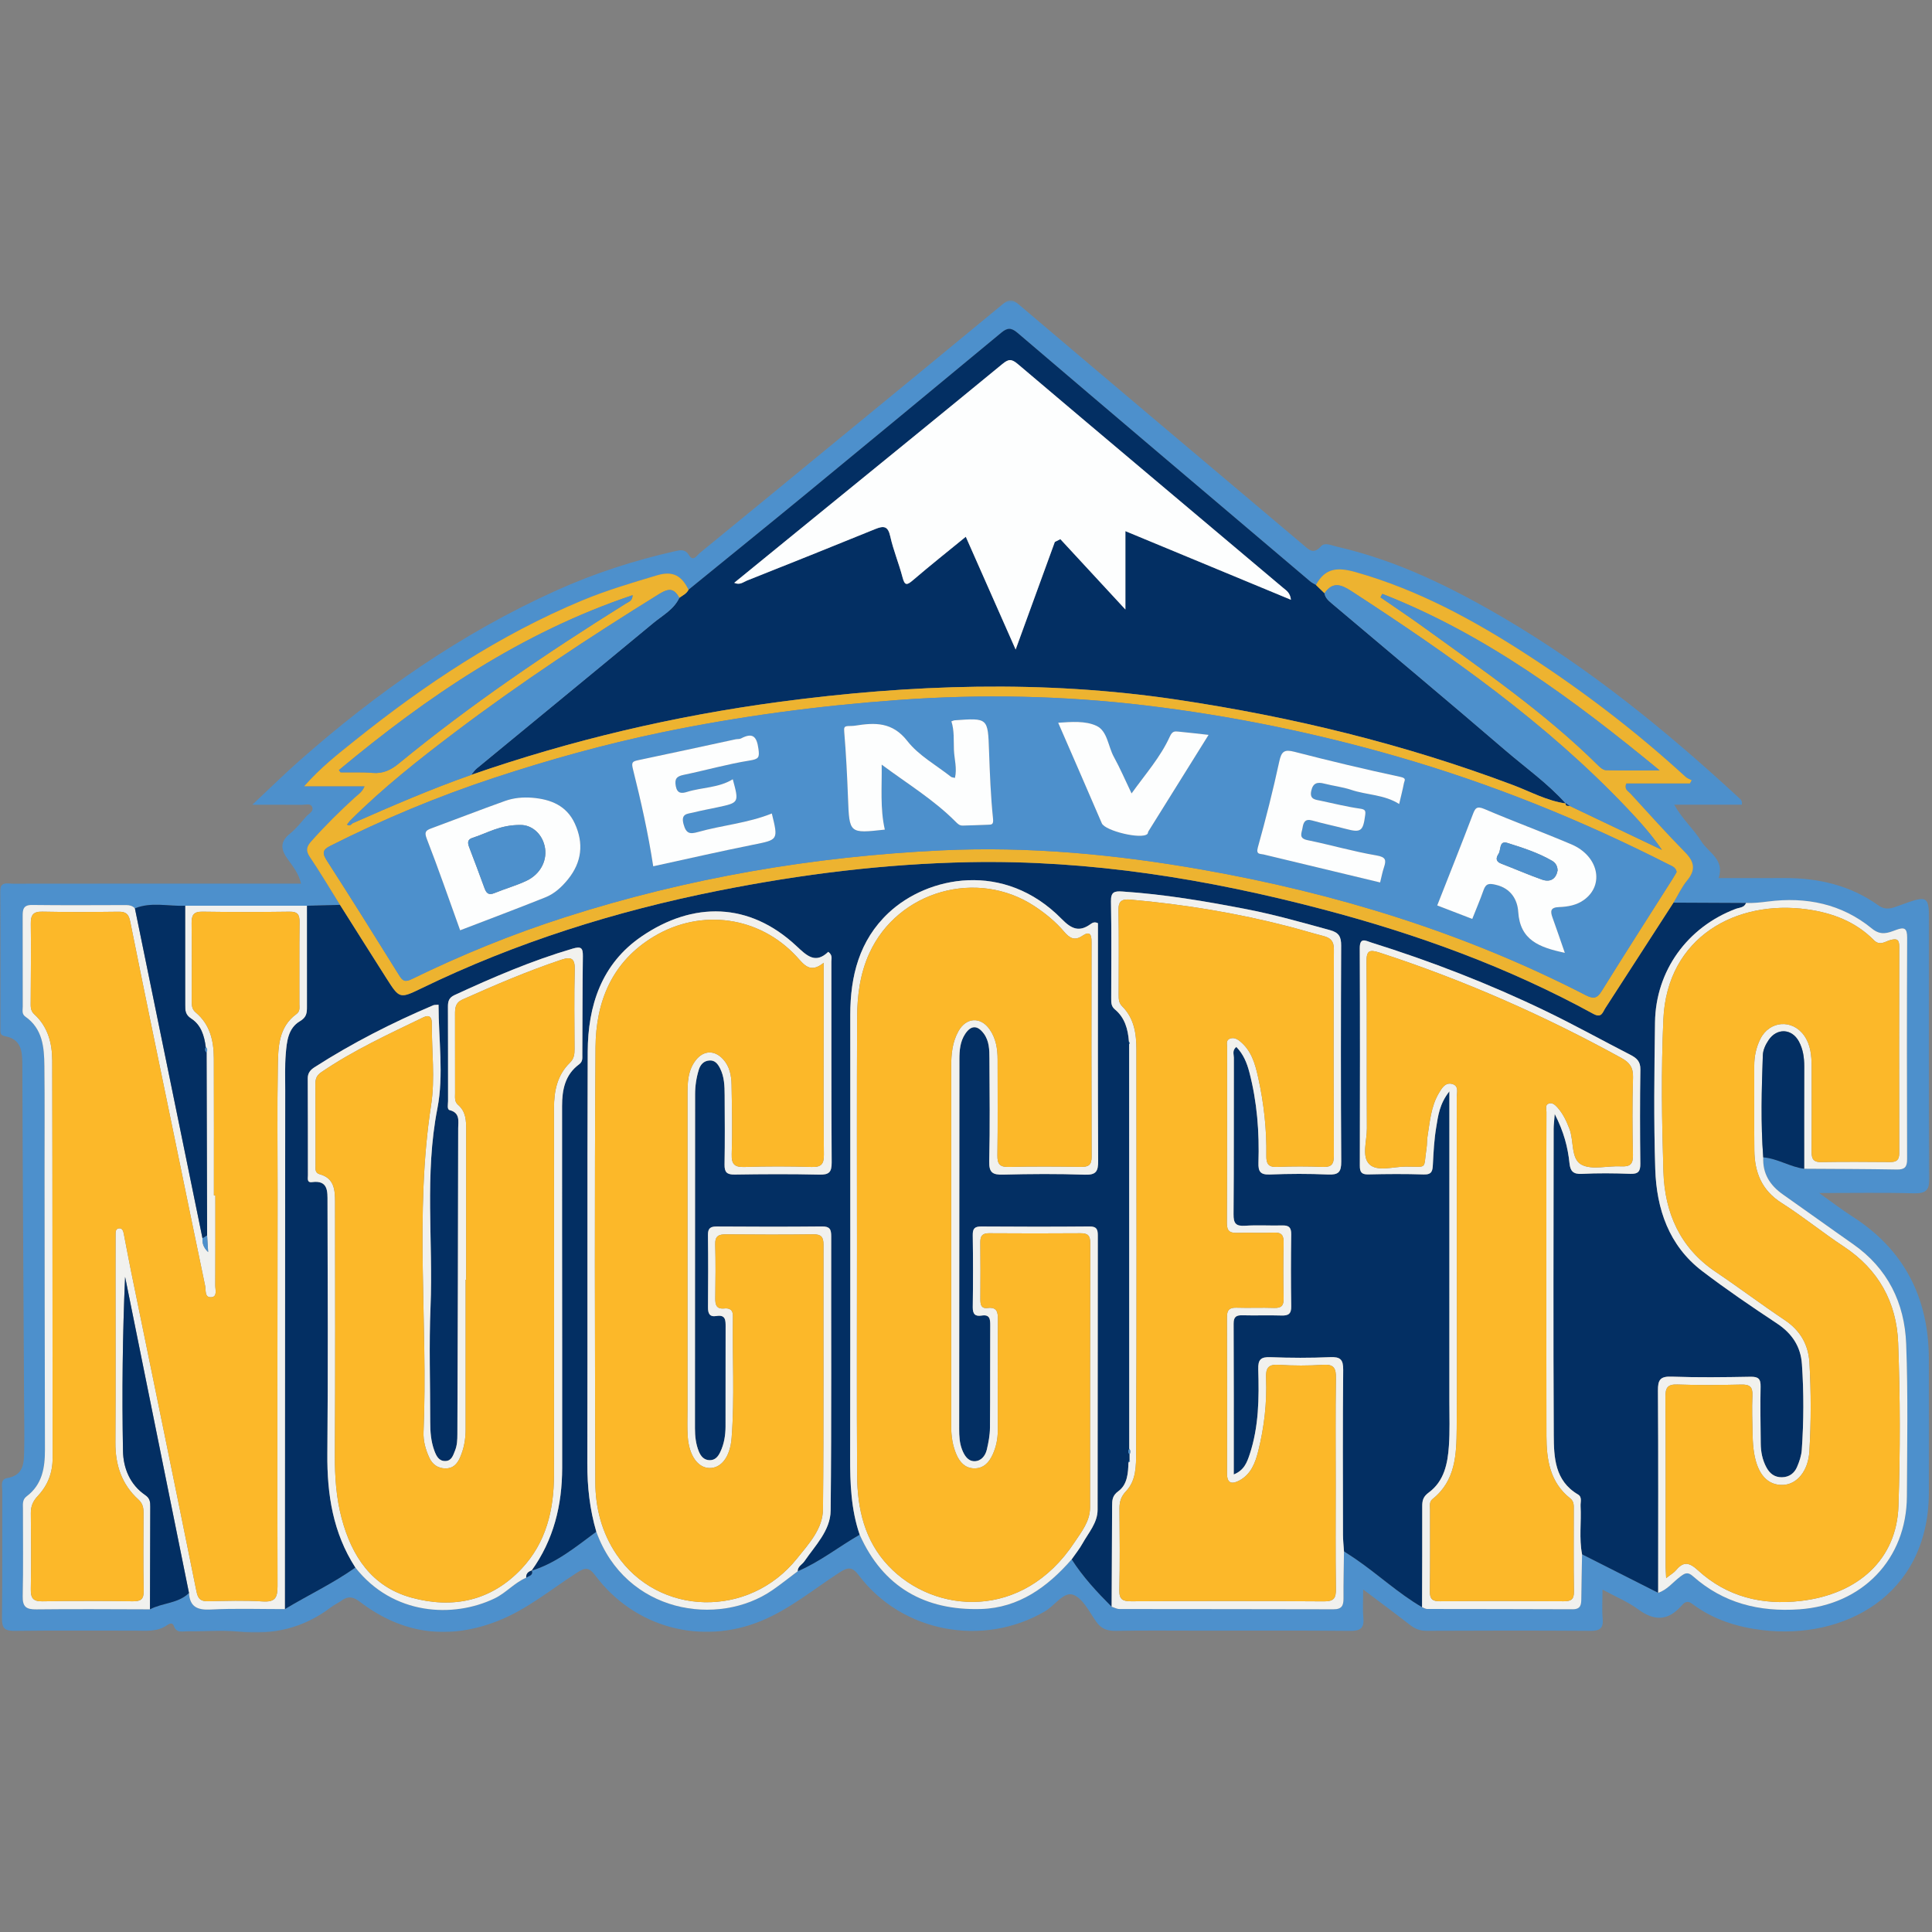 <?xml version="1.0" encoding="UTF-8" standalone="no"?>
<svg width="800px" height="800px" viewBox="0 0 800 800" version="1.1" xmlns="http://www.w3.org/2000/svg" xmlns:xlink="http://www.w3.org/1999/xlink" xmlns:sketch="http://www.bohemiancoding.com/sketch/ns">
    <rect x="0" y="0" width="800" height="800" fill="#808080" stroke="none"/>
    <!-- Generator: Sketch 3.4.4 (17249) - http://www.bohemiancoding.com/sketch -->
    <title>nuggets</title>
    <desc>Created with Sketch.</desc>
    <defs>
        <path id="path-1" d="M0,0.389 L798.965,0.389 L798.965,552 L0,552"></path>
    </defs>
    <g id="Page-1" stroke="none" stroke-width="1" fill="none" fill-rule="evenodd" sketch:type="MSPage">
        <g id="nuggets" sketch:type="MSArtboardGroup">
            <g id="Page-1" sketch:type="MSLayerGroup" transform="translate(0, 124)">
                <g id="Group-3">
                    <mask id="mask-2" sketch:name="Clip 2" fill="white">
                        <use xlink:href="#path-1"></use>
                    </mask>
                    <g id="Clip-2"></g>
                    <path d="M220.214,526.332 L220.087,526.388 C230.374,523.237 238.484,516.47 246.919,510.243 C259.112,544.042 297.466,549.873 319.841,534.441 C323.423,531.97 326.822,529.235 330.307,526.622 C339.534,522.713 347.351,516.415 355.974,511.483 C365.666,533.263 383.104,542.948 406.23,542.256 C421.859,541.788 433.769,533.146 443.762,521.68 C448.406,528.955 454.24,535.227 460.307,541.301 C461.379,541.635 462.45,542.258 463.523,542.259 C493.083,542.317 522.643,542.271 552.203,542.366 C555.66,542.378 556.332,540.777 556.309,537.813 C556.26,531.336 556.433,524.858 556.515,518.381 C558.099,519.418 559.701,520.428 561.263,521.497 C570.643,527.907 578.977,535.759 588.848,541.493 C589.555,541.753 590.262,542.24 590.97,542.242 C611.041,542.295 631.115,542.251 651.186,542.357 C654.595,542.374 654.76,540.423 654.784,537.924 C654.844,531.816 654.989,525.709 655.101,519.601 C665.605,524.914 676.109,530.228 686.612,535.541 C690.381,534.314 692.732,531.111 695.752,528.854 C697.67,527.42 698.81,526.725 701,528.665 C713.59,539.817 728.429,543.542 745.058,542.386 C771.108,540.575 789.481,521.685 789.601,495.586 C789.697,474.565 790.101,453.52 789.308,432.526 C788.665,415.538 781.675,401.193 767.264,391.128 C757.559,384.351 747.974,377.403 738.281,370.609 C732.91,366.845 729.808,361.973 730.125,355.239 C736.076,355.712 741.19,359.198 747.064,359.95 C759.863,360.037 772.663,360.041 785.46,360.271 C788.726,360.33 789.698,359.218 789.688,356.001 C789.592,325.43 789.566,294.858 789.709,264.287 C789.728,260.223 788.48,259.81 785.076,261.08 C781.797,262.304 778.859,263.562 775.13,260.502 C762.636,250.25 747.903,247.271 732.093,249.293 C729.05,249.682 726.051,250.011 722.996,249.907 C712.98,249.86 702.962,249.813 692.946,249.766 C694.814,246.673 696.352,243.307 698.627,240.549 C702.263,236.14 701.598,232.818 697.719,228.881 C689.952,221.001 682.577,212.734 675.093,204.581 C674.172,203.579 672.369,202.884 673.416,200.391 L699.736,200.391 C699.982,199.958 700.228,199.526 700.475,199.092 C699.644,198.642 698.676,198.339 698,197.72 C677.536,178.957 655.545,162.144 632.272,147.066 C610.129,132.721 587.095,120.201 561.417,112.927 C553.911,110.801 548.716,111.112 544.918,118.237 C544.112,117.746 543.222,117.352 542.512,116.75 C502.079,82.48 461.629,48.229 421.313,13.822 C418.607,11.514 417.022,11.772 414.599,13.78 C387.583,36.163 360.542,58.516 333.446,80.801 C317.391,94.005 301.224,107.072 285.107,120.201 C282.361,114.665 278.921,112.171 272.013,114.244 C261.6,117.37 251.195,120.43 241.154,124.601 C206.672,138.925 175.95,159.407 146.957,182.627 C139.921,188.263 132.742,193.839 125.963,201.569 L150.989,201.569 C150.028,204.005 148.35,204.956 146.987,206.195 C140.634,211.973 134.549,218.007 128.841,224.438 C126.893,226.632 126.564,228.261 128.315,230.86 C132.674,237.333 136.658,244.058 140.794,250.682 C136.226,250.802 131.656,250.922 127.087,251.042 C110.281,251.043 93.474,251.045 76.669,251.045 C69.73,251.342 62.675,249.364 55.864,252.12 C54.872,251.096 53.667,250.775 52.246,250.778 C39.249,250.81 26.249,250.897 13.254,250.733 C9.513,250.686 9.384,252.766 9.391,255.473 C9.425,267.895 9.388,280.318 9.426,292.74 C9.431,294.193 8.918,295.849 10.488,296.95 C17.698,301.999 18.296,309.706 18.385,317.417 C18.557,332.323 18.436,347.231 18.452,362.139 C18.493,400.17 18.511,438.202 18.612,476.234 C18.633,483.768 17.52,490.735 10.996,495.63 C9.142,497.022 9.515,499.013 9.511,500.881 C9.491,512.922 9.674,524.966 9.41,537.001 C9.313,541.43 10.928,542.456 15.08,542.404 C30.751,542.211 46.426,542.364 62.1,542.388 C67.276,539.638 73.766,540.028 78.251,535.627 C78.625,541.298 81.634,542.744 87.149,542.464 C97.394,541.945 107.683,542.302 117.953,542.295 C127.631,536.463 137.909,531.647 147.157,525.085 C162.719,544.922 187.716,546.093 204.817,537.861 C209.614,535.552 213.015,531.346 217.892,529.301 C218.931,528.518 220.891,528.456 220.214,526.332 M721.256,209.214 L693.258,209.214 C696.688,215.31 701.36,219.337 704.49,224.391 C707.381,229.062 714.262,231.841 711.641,239.596 C720.93,239.596 729.884,239.628 738.839,239.589 C752.937,239.527 766.17,242.584 777.777,250.883 C780.88,253.1 783.394,252.081 786.295,251.021 C798.814,246.449 798.824,246.478 798.824,259.77 C798.824,294.385 798.689,329.003 798.964,363.617 C799.008,369.098 797.294,370.26 792.225,370.12 C779.81,369.779 767.38,370.009 753.282,370.009 C758.703,373.857 762.79,377.017 767.125,379.792 C788.609,393.551 798.575,413.475 798.726,438.622 C798.837,457.172 798.886,475.726 798.727,494.274 C798.358,537.229 763.089,554.955 729.968,551.019 C719.328,549.754 709.409,546.65 700.798,540.171 C698.427,538.386 697.297,539.759 696.058,541.13 C690.495,547.289 684.851,547.2 678.292,542.364 C674.072,539.253 669.07,537.205 663.561,534.216 C663.561,538.786 663.295,542.546 663.632,546.253 C664.012,550.425 662.287,551.328 658.414,551.301 C635.845,551.143 613.274,551.18 590.704,551.285 C588.019,551.297 585.973,550.497 583.919,548.902 C577.791,544.14 571.555,539.518 564.467,534.165 C564.467,538.749 564.195,542.321 564.536,545.834 C564.959,550.194 563.303,551.356 559.041,551.314 C538.386,551.112 517.727,551.223 497.069,551.223 C485.401,551.223 473.73,551.088 462.067,551.305 C458.462,551.371 455.983,550.468 453.859,547.43 C451.022,543.373 448.353,537.773 444.359,536.353 C440.458,534.963 436.751,540.845 432.726,543.202 C407.032,558.244 373.389,551.962 355.573,528.237 C352.904,524.681 351.049,524.919 347.778,527.031 C337.05,533.954 327.107,542.265 315.21,547.178 C290.354,557.442 262.635,549.904 246.536,528.416 C243.773,524.727 242.219,525.088 238.911,527.212 C228.174,534.108 218.262,542.415 206.235,547.158 C185.707,555.255 166.528,552.652 148.999,539.245 C146.282,537.167 144.15,536.81 141.455,538.75 C140.063,539.752 138.451,540.459 137.091,541.5 C125.776,550.159 113.088,553.103 98.968,551.642 C91.965,550.919 84.825,551.573 77.749,551.483 C75.631,551.456 73.068,552.412 71.966,549.247 C71.43,547.706 70.098,548.299 69.132,548.974 C65.045,551.834 60.386,551.215 55.834,551.219 C39.193,551.23 22.55,551.102 5.912,551.309 C1.836,551.361 0.775,550.042 0.819,546.095 C1.014,528.502 0.886,510.905 0.929,493.31 C0.934,491.342 0.068,488.537 2.956,488.047 C10.118,486.832 9.895,481.422 10.014,476.249 C10.147,470.515 10.02,464.775 9.987,459.038 C9.721,411.427 9.401,363.818 9.248,316.207 C9.23,310.676 8.37,306.208 2.066,305.079 C-0.17,304.679 0.072,303.14 0.071,301.642 C0.058,282.9 0.146,264.157 0.001,245.415 C-0.036,240.79 3.055,241.929 5.473,241.924 C35.695,241.88 65.917,241.894 96.138,241.894 L124.642,241.894 C123.745,237.804 121.34,234.813 119.204,231.863 C116.255,227.79 115.817,224.577 120.117,221.155 C122.63,219.155 124.647,216.514 126.802,214.086 C127.869,212.885 130.119,211.973 129.198,210.032 C128.483,208.527 126.437,209.281 124.99,209.266 C118.752,209.198 112.513,209.236 104.475,209.236 C111.742,202.419 117.637,196.602 123.835,191.125 C156.083,162.635 191.058,138.207 230.429,120.469 C246.134,113.393 262.472,108.096 279.281,104.295 C281.481,103.797 283.63,103.155 285.283,105.864 C287.065,108.784 288.5,106.021 289.729,105.017 C309.403,88.936 329.035,72.801 348.672,56.676 C370.815,38.493 392.982,20.342 415.057,2.077 C417.511,0.047 419.001,-0.347 421.742,1.98 C460.915,35.235 500.223,68.332 539.483,101.487 C541.857,103.492 543.767,105.844 546.989,102.209 C548.557,100.438 551.379,101.863 553.565,102.361 C578.246,107.986 600.677,118.994 622.321,131.671 C657.942,152.532 689.78,178.409 720.021,206.339 C720.687,206.954 721.549,207.518 721.256,209.214" id="Fill-1" fill="#4D90CC" sketch:type="MSShapeGroup" mask="url(#mask-2)"></path>
                </g>
                <path d="M588.848,541.493 C578.977,535.759 570.643,527.907 561.264,521.497 C559.701,520.428 558.099,519.418 556.516,518.382 C556.371,516.103 556.103,513.825 556.099,511.545 C556.068,488.789 555.958,466.032 556.188,443.278 C556.231,438.903 555.001,437.784 550.739,437.973 C542.53,438.334 534.287,438.303 526.076,437.982 C522.04,437.823 520.89,438.977 521.016,443.031 C521.386,454.886 521.27,466.75 517.469,478.207 C516.359,481.554 515.151,484.841 510.873,486.542 C510.873,465.329 510.924,444.728 510.815,424.129 C510.8,421.237 511.9,420.561 514.518,420.631 C519.87,420.777 525.231,420.551 530.581,420.724 C533.43,420.817 534.72,420.116 534.668,416.948 C534.505,407.007 534.529,397.06 534.66,387.119 C534.697,384.379 533.798,383.361 531.058,383.432 C525.898,383.569 520.713,383.211 515.574,383.555 C511.739,383.812 510.752,382.588 510.783,378.794 C510.966,357.187 510.853,335.577 510.917,313.968 C510.922,312.617 510.112,310.992 511.939,309.507 C514.846,312.498 516.313,316.078 517.33,319.972 C520.543,332.281 521.508,344.826 521.099,357.477 C520.981,361.14 521.91,362.489 525.831,362.331 C533.852,362.011 541.905,361.982 549.922,362.337 C554.178,362.525 555.406,361.395 555.376,357.012 C555.173,327.182 555.213,297.35 555.344,267.519 C555.359,263.904 554.437,262.166 550.717,261.148 C539.307,258.025 527.944,254.773 516.315,252.511 C499.242,249.191 482.119,246.3 464.733,245.156 C461.493,244.944 459.958,245.288 460.033,249.215 C460.29,262.596 460.13,275.985 460.133,289.371 C460.133,291.073 460.053,292.645 461.667,293.987 C465.766,297.394 467.077,302.148 467.459,307.247 C467.492,307.611 467.524,307.975 467.556,308.337 L467.595,475.893 C467.063,476.711 467.034,477.496 467.748,478.232 C467.749,478.983 467.749,479.735 467.75,480.486 C467.589,480.849 467.427,481.213 467.265,481.576 C467.156,486.006 466.811,490.757 463.109,493.451 C460.523,495.333 460.512,497.248 460.501,499.673 C460.438,513.549 460.372,527.425 460.307,541.301 C454.24,535.227 448.406,528.955 443.763,521.679 C445.28,519.484 446.984,517.392 448.275,515.071 C450.753,510.62 454.479,506.594 454.489,501.146 C454.561,463.276 454.508,425.406 454.576,387.536 C454.581,384.927 454.001,383.833 451.12,383.858 C436.201,383.984 421.279,383.975 406.359,383.864 C403.613,383.843 402.759,384.689 402.799,387.444 C402.946,397.387 402.941,407.336 402.801,417.28 C402.762,420.092 403.766,421.189 406.453,420.755 C409.837,420.208 410.054,422.153 410.038,424.791 C409.949,438.945 410.062,453.099 409.923,467.25 C409.894,470.271 409.314,473.332 408.616,476.287 C408.012,478.847 406.227,481.037 403.527,481.056 C400.787,481.076 399.328,478.687 398.386,476.289 C397.319,473.576 397.169,470.694 397.169,467.82 C397.187,416.752 397.208,365.686 397.264,314.618 C397.269,310.977 397.551,307.314 399.644,304.143 C402.06,300.482 404.719,300.435 407.343,303.949 C409.669,307.066 409.691,310.759 409.705,314.384 C409.762,328.538 409.968,342.697 409.613,356.841 C409.495,361.585 411.034,362.499 415.378,362.385 C426.657,362.09 437.958,362.017 449.23,362.414 C453.986,362.581 454.744,360.911 454.721,356.659 C454.554,325.484 454.631,294.308 454.631,263.132 L454.631,258.268 C453.211,257.607 452.366,258.082 451.593,258.645 C446.871,262.084 443.649,260.642 439.657,256.57 C415.772,232.211 384.009,238.886 367.908,254.033 C355.801,265.42 352.087,280.197 352.083,296.227 C352.068,357.241 352.137,418.253 352.022,479.266 C352.002,490.212 352.383,501.021 355.974,511.483 C347.351,516.415 339.533,522.713 330.306,526.621 C330.273,524.603 332.152,523.86 333.088,522.49 C337.582,515.914 343.864,509.751 343.952,501.489 C344.359,463.624 344.105,425.752 344.185,387.883 C344.191,385.013 343.569,383.821 340.415,383.852 C325.878,383.997 311.339,383.969 296.803,383.867 C294.108,383.849 293.11,384.642 293.147,387.43 C293.278,397.374 293.246,407.32 293.167,417.265 C293.146,419.805 293.739,421.414 296.663,420.933 C300.453,420.311 300.475,422.637 300.462,425.398 C300.397,439.168 300.487,452.938 300.432,466.709 C300.418,470.353 299.836,473.952 298.232,477.292 C297.371,479.084 296.181,480.611 293.97,480.629 C291.506,480.651 290.172,478.993 289.349,476.963 C288.115,473.916 287.765,470.692 287.768,467.413 C287.8,421.32 287.828,375.227 287.823,329.133 C287.823,325.651 288.335,322.276 289.352,318.972 C290.021,316.796 291.415,315.259 293.803,315.115 C296.038,314.981 297.217,316.53 298.13,318.306 C299.943,321.83 300.043,325.672 300.065,329.494 C300.119,339.055 300.196,348.621 300.022,358.18 C299.964,361.426 300.996,362.41 304.257,362.359 C315.923,362.174 327.597,362.116 339.259,362.381 C343.233,362.471 344.407,361.455 344.379,357.36 C344.192,329.628 344.291,301.895 344.25,274.163 C344.248,272.962 344.849,271.515 342.964,270.139 C337.574,275.313 334.046,271.694 329.642,267.594 C310.247,249.537 287.023,249.193 265.689,263.745 C249.05,275.095 243.439,292.389 243.362,311.568 C243.136,368.371 243.339,425.176 243.197,481.979 C243.173,491.623 244.215,501.014 246.919,510.243 C238.484,516.47 230.374,523.236 220.088,526.388 C229.264,513.665 232.766,499.228 232.782,483.799 C232.814,451.285 232.759,418.771 232.745,386.257 C232.74,368.852 232.76,351.447 232.74,334.043 C232.733,327.299 233.948,321.019 239.768,316.735 C241.384,315.544 241.117,314.143 241.127,312.698 C241.206,299.12 241.161,285.54 241.353,271.964 C241.402,268.512 240.656,267.767 237.149,268.797 C220.253,273.757 204.159,280.679 188.215,288.037 C185.823,289.141 185.47,290.678 185.482,292.954 C185.555,305.96 185.509,318.965 185.533,331.97 C185.535,333.269 185.009,335.385 186.201,335.685 C190.615,336.796 189.729,340.313 189.727,343.087 C189.695,385.351 189.544,427.616 189.393,469.881 C189.385,472.161 189.312,474.437 188.425,476.644 C187.623,478.637 187.025,480.875 184.488,480.98 C181.707,481.095 180.649,478.855 179.839,476.647 C178.435,472.825 178.14,468.835 178.143,464.799 C178.157,448.924 177.613,433.027 178.269,417.18 C179.398,389.809 175.742,362.409 181.116,334.971 C183.815,321.195 181.587,306.457 181.587,292.035 C180.495,292.141 179.881,292.061 179.39,292.27 C162.321,299.518 145.842,307.904 130.227,317.935 C128.617,318.969 127.415,320.246 127.432,322.546 C127.532,335.933 127.467,349.322 127.506,362.71 C127.508,363.89 126.987,365.791 129.211,365.49 C136.002,364.568 135.606,369.557 135.616,373.593 C135.712,408.401 135.853,443.213 135.553,478.018 C135.409,494.808 137.878,510.727 147.157,525.085 C137.909,531.647 127.631,536.463 117.952,542.297 C118,470.664 118.045,399.03 118.101,327.396 C118.106,322.43 117.92,317.443 118.32,312.504 C118.735,307.377 119.251,301.759 124.173,298.871 C126.986,297.219 127.104,295.396 127.098,292.877 C127.067,278.932 127.086,264.987 127.087,251.042 C131.656,250.921 136.226,250.802 140.795,250.684 C147.214,260.841 153.604,271.016 160.06,281.147 C165.389,289.507 165.489,289.619 174.5,285.244 C213.681,266.228 254.826,253.295 297.485,244.809 C331.844,237.975 366.483,233.663 401.497,233.001 C451.304,232.06 500.019,239.955 548.018,252.599 C586.849,262.829 624.431,276.453 659.747,295.806 C663.209,297.701 663.587,295.205 664.729,293.44 C674.147,278.89 683.543,264.327 692.945,249.767 C702.963,249.814 712.98,249.861 722.996,249.907 C722.261,251.887 720.284,251.76 718.761,252.334 C698.744,259.884 685.612,277.948 685.309,299.267 C685.022,319.531 684.75,339.818 685.404,360.065 C685.938,376.61 691.035,391.793 704.855,402.329 C714.862,409.961 725.298,417.056 735.797,424.005 C742.022,428.124 745.633,433.531 746.138,440.84 C746.954,452.663 746.902,464.511 746.081,476.334 C745.914,478.745 745.083,481.198 744.118,483.444 C743,486.047 740.877,487.661 737.851,487.705 C734.831,487.749 732.833,486.192 731.452,483.647 C729.77,480.545 729.109,477.197 729.082,473.709 C729.02,465.871 728.837,458.029 729.022,450.196 C729.099,446.912 728.06,446.029 724.83,446.086 C713.933,446.282 703.022,446.428 692.135,446.038 C687.426,445.869 686.488,447.407 686.518,451.794 C686.706,479.709 686.613,507.626 686.612,535.541 C676.108,530.228 665.605,524.914 655.102,519.602 C653.797,512.977 654.848,506.279 654.479,499.626 C654.387,497.981 655.234,495.904 653.43,494.843 C643.771,489.165 643.427,479.47 643.376,470.182 C643.143,427.93 643.294,385.674 643.327,343.419 C643.328,341.873 643.546,340.327 643.777,337.274 C647.582,344.698 649.213,351.072 649.897,357.704 C650.224,360.878 651.398,362.262 654.953,362.078 C661.628,361.731 668.34,361.801 675.024,362.054 C678.348,362.179 679.265,361.076 679.226,357.849 C679.072,344.849 679.041,331.845 679.246,318.846 C679.299,315.527 677.713,314.12 675.156,312.807 C663.451,306.799 651.939,300.401 640.096,294.683 C616.709,283.391 592.535,274.018 567.747,266.259 C565.57,265.578 563.028,263.908 563.05,268.652 C563.185,298.669 563.143,328.688 563.077,358.706 C563.071,361.38 563.82,362.365 566.639,362.297 C574.285,362.114 581.941,362.065 589.583,362.314 C592.931,362.423 593.193,360.824 593.324,358.203 C593.581,353.059 593.857,347.879 594.701,342.81 C595.485,338.113 596.001,333.165 600.16,327.9 L600.16,334.747 C600.16,375.281 600.165,415.816 600.154,456.349 C600.153,462.467 600.382,468.606 599.963,474.697 C599.458,482.029 598.014,489.323 591.629,494.013 C589.381,495.663 588.911,497.204 588.916,499.624 C588.952,513.58 588.882,527.537 588.848,541.493" id="Fill-4" fill="#032F63" sketch:type="MSShapeGroup"></path>
                <path d="M534.551,124.35 C534.206,121.371 532.601,120.499 531.367,119.459 C494.723,88.565 458.015,57.747 421.459,26.752 C418.805,24.502 417.591,24.651 415.043,26.746 C389.228,47.974 363.278,69.035 337.367,90.146 C326.31,99.155 315.259,108.171 304.025,117.33 C306.387,118.396 307.807,117 309.32,116.397 C327.044,109.348 344.76,102.278 362.42,95.073 C365.928,93.642 367.686,93.79 368.634,98.082 C369.904,103.83 372.225,109.336 373.713,115.044 C374.624,118.535 375.51,118.419 378.042,116.244 C385.11,110.172 392.422,104.384 399.915,98.257 C406.827,113.894 413.516,129.026 420.556,144.954 C426.185,129.5 431.481,114.957 436.778,100.414 C437.542,100.026 438.308,99.639 439.072,99.252 C447.685,108.565 456.297,117.879 466.003,128.376 L466.003,95.928 C489.168,105.533 511.6,114.834 534.551,124.35 M285.107,120.201 C301.223,107.073 317.391,94.005 333.446,80.802 C360.543,58.516 387.582,36.162 414.599,13.78 C417.022,11.772 418.608,11.514 421.312,13.823 C461.63,48.229 502.078,82.479 542.511,116.751 C543.223,117.353 544.112,117.746 544.919,118.234 C546.098,119.376 547.277,120.52 548.455,121.665 C548.735,123.512 550.031,124.67 551.34,125.776 C575.309,146.029 599.411,166.125 623.199,186.588 C631.655,193.863 640.848,200.33 648.343,208.704 C640.564,207.623 633.705,203.787 626.513,201.08 C581.323,184.067 534.781,172.768 487.034,165.667 C432.049,157.491 377.216,159.341 322.461,166.67 C279.064,172.48 236.545,182.476 195.125,196.858 C195.862,195.987 196.483,194.977 197.348,194.265 C221.725,174.179 246.164,154.167 270.486,134.014 C274.332,130.827 279.013,128.4 281.286,123.552 C282.665,122.555 284.294,121.842 285.107,120.201" id="Fill-6" fill="#032F63" sketch:type="MSShapeGroup"></path>
                <path d="M572.404,121.915 C572.141,122.388 571.879,122.864 571.616,123.338 C577.55,127.438 583.561,131.432 589.403,135.659 C614.308,153.678 639.689,171.101 661.648,192.847 C662.563,193.753 663.826,194.873 664.956,194.904 C671.906,195.093 678.865,194.999 687.217,194.999 C651.309,165.453 615.064,138.637 572.404,121.915 M140.337,194.88 C140.852,195.552 140.955,195.806 141.06,195.808 C145.454,195.872 149.873,195.644 154.236,196.035 C158.584,196.424 161.854,194.837 165.096,192.176 C194.812,167.782 226.566,146.271 259.138,125.922 C260.277,125.209 261.905,124.849 261.945,122.454 C215.935,137.903 176.968,164.365 140.337,194.88 M694.262,237.086 C693.943,235.12 692.331,234.655 691.041,233.997 C654.909,215.597 617.46,200.492 578.48,189.256 C544.486,179.458 509.943,172.391 474.797,168.162 C440.543,164.041 406.286,163.339 371.86,165.854 C338.85,168.265 306.155,172.577 273.767,179.315 C250.393,184.178 227.443,190.559 204.763,198.037 C181.343,205.758 158.687,215.211 136.683,226.302 C133.472,227.92 133.441,229.389 135.344,232.344 C145.468,248.07 155.374,263.936 165.251,279.818 C166.688,282.13 167.629,282.835 170.51,281.426 C191.106,271.364 212.295,262.731 234.144,255.736 C284.808,239.518 336.779,230.636 389.859,228.115 C426.11,226.394 462.014,229.802 497.688,236.084 C553.103,245.843 606.366,262.224 656.52,288.034 C659.712,289.678 661.24,289.571 663.205,286.401 C672.864,270.834 682.765,255.416 692.572,239.942 C693.182,238.981 693.733,237.984 694.262,237.086 M195.123,196.859 C236.545,182.476 279.064,172.479 322.46,166.67 C377.216,159.34 432.049,157.49 487.034,165.667 C534.781,172.767 581.323,184.068 626.514,201.081 C633.705,203.788 640.566,207.623 648.343,208.704 C648.343,208.705 648.314,208.568 648.314,208.568 C648.199,209.936 649.276,209.572 649.998,209.726 C662.716,215.789 675.435,221.851 688.153,227.912 C683.782,221.472 678.803,215.99 673.706,210.617 C640.081,175.172 600.451,147.365 559.754,120.882 C555.375,118.031 551.906,116.646 548.455,121.664 C547.277,120.52 546.098,119.376 544.919,118.234 C548.716,111.112 553.911,110.801 561.417,112.928 C587.095,120.2 610.129,132.722 632.272,147.067 C655.544,162.143 677.537,178.958 698,197.719 C698.676,198.338 699.644,198.641 700.475,199.092 C700.228,199.525 699.982,199.959 699.736,200.391 L673.416,200.391 C672.369,202.884 674.172,203.578 675.093,204.58 C682.578,212.734 689.952,221.001 697.718,228.881 C701.599,232.817 702.263,236.141 698.627,240.549 C696.352,243.306 694.814,246.673 692.945,249.766 C683.543,264.326 674.147,278.89 664.73,293.44 C663.586,295.206 663.209,297.702 659.747,295.805 C624.431,276.454 586.848,262.828 548.018,252.6 C500.019,239.954 451.304,232.061 401.498,233.001 C366.483,233.663 331.844,237.976 297.485,244.81 C254.827,253.295 213.68,266.229 174.501,285.245 C165.489,289.618 165.39,289.508 160.06,281.146 C153.604,271.015 147.215,260.842 140.795,250.684 C136.658,244.058 132.675,237.333 128.314,230.861 C126.564,228.261 126.893,226.633 128.841,224.437 C134.549,218.007 140.634,211.973 146.987,206.195 C148.35,204.957 150.028,204.005 150.99,201.569 L125.964,201.569 C132.742,193.84 139.922,188.262 146.957,182.628 C175.95,159.407 206.671,138.926 241.154,124.601 C251.195,120.43 261.6,117.37 272.013,114.244 C278.921,112.17 282.361,114.665 285.107,120.201 C284.293,121.842 282.666,122.555 281.285,123.552 C279.116,119.596 277.04,119.435 272.908,121.994 C244.028,139.876 215.715,158.566 188.608,179.048 C173.399,190.539 158.45,202.353 144.937,215.86 C144.529,216.381 144.117,216.901 143.706,217.42 C144.681,218.189 145.33,217.533 145.984,216.899 C162.183,209.775 178.412,202.728 195.123,196.859" id="Fill-8" fill="#EDB330" sketch:type="MSShapeGroup"></path>
                <path d="M88.573,370.984 L89.177,370.983 C89.177,383.411 89.209,395.839 89.141,408.266 C89.131,410.027 90.063,412.882 87.602,413.143 C84.622,413.46 85.324,410.259 84.945,408.447 C80.798,388.644 76.736,368.822 72.654,349.005 C66.375,318.539 60.035,288.085 53.919,257.586 C53.287,254.437 52.123,253.489 49.093,253.525 C38.576,253.653 28.055,253.722 17.541,253.499 C13.607,253.415 12.709,254.984 12.757,258.573 C12.903,269.278 12.751,279.986 12.718,290.693 C12.712,292.584 12.496,294.44 14.18,295.971 C19.83,301.109 21.612,307.967 21.629,315.167 C21.766,370.045 21.725,424.922 21.789,479.8 C21.797,485.857 19.761,491.071 15.69,495.399 C13.716,497.497 12.741,499.606 12.774,502.511 C12.896,513.026 12.931,523.545 12.763,534.06 C12.705,537.647 13.63,539.147 17.563,539.075 C29.989,538.849 42.424,538.889 54.852,539.06 C58.213,539.106 59.575,538.347 59.496,534.666 C59.265,523.963 59.388,513.251 59.435,502.544 C59.444,500.365 59.134,498.585 57.333,496.953 C50.381,490.651 47.732,482.609 47.787,473.325 C47.924,450.189 47.832,427.051 47.833,403.915 C47.833,398.37 47.827,392.825 47.856,387.279 C47.862,386.151 47.813,384.729 49.325,384.618 C50.768,384.511 51.059,385.879 51.28,386.988 C52.283,392.042 53.189,397.115 54.222,402.163 C63.292,446.473 72.426,490.771 81.381,535.105 C82.025,538.297 83.315,539.109 86.3,539.045 C93.754,538.883 101.239,538.628 108.665,539.116 C113.87,539.458 114.931,537.707 114.918,532.755 C114.783,478.451 114.903,424.149 114.946,369.845 C114.96,352.445 114.736,335.04 115.043,317.646 C115.185,309.689 115.255,301.342 122.77,295.868 C124.332,294.729 123.959,293.166 123.964,291.71 C123.999,280.428 123.895,269.146 124.042,257.866 C124.083,254.717 123.241,253.463 119.875,253.511 C107.83,253.677 95.778,253.688 83.732,253.508 C79.971,253.452 79.305,255.152 79.344,258.376 C79.47,268.892 79.392,279.409 79.39,289.925 C79.389,291.842 79.272,293.764 80.984,295.186 C86.958,300.151 88.515,306.946 88.546,314.221 C88.627,333.142 88.573,352.064 88.573,370.984 M127.087,251.042 C127.086,264.987 127.067,278.932 127.098,292.877 C127.104,295.396 126.986,297.22 124.173,298.871 C119.251,301.759 118.735,307.377 118.32,312.505 C117.92,317.442 118.106,322.43 118.101,327.395 C118.045,399.03 118,470.665 117.952,542.296 C107.683,542.302 97.394,541.945 87.149,542.464 C81.634,542.744 78.624,541.298 78.25,535.625 C69.433,491.992 60.616,448.361 51.8,404.73 C50.759,428.877 50.482,452.861 50.93,476.831 C51.062,483.916 53.807,490.758 60.159,495.081 C62.168,496.448 62.232,498.04 62.225,499.958 C62.181,514.102 62.141,528.245 62.1,542.388 C46.426,542.364 30.751,542.211 15.08,542.404 C10.927,542.456 9.312,541.43 9.41,537.001 C9.674,524.966 9.49,512.922 9.511,500.881 C9.514,499.013 9.141,497.022 10.996,495.631 C17.52,490.735 18.632,483.768 18.613,476.234 C18.511,438.202 18.492,400.17 18.452,362.139 C18.436,347.231 18.557,332.323 18.386,317.417 C18.296,309.706 17.698,301.999 10.489,296.95 C8.918,295.849 9.431,294.193 9.426,292.74 C9.388,280.318 9.425,267.895 9.391,255.473 C9.384,252.766 9.513,250.686 13.254,250.734 C26.25,250.897 39.249,250.81 52.247,250.778 C53.667,250.775 54.872,251.096 55.865,252.122 C65.195,297.672 74.525,343.22 83.855,388.769 C83.742,390.698 84.102,392.433 86.189,394.459 C86.01,391.6 85.886,389.607 85.762,387.613 C85.688,362.352 85.613,337.091 85.539,311.83 C85.907,311.007 85.948,310.235 85.195,309.583 C84.608,304.918 83.242,300.395 79.173,297.798 C76.684,296.208 76.678,294.415 76.68,292.138 C76.695,278.441 76.677,264.743 76.669,251.047 C93.475,251.045 110.281,251.043 127.087,251.042" id="Fill-10" fill="#F1F1EE" sketch:type="MSShapeGroup"></path>
                <path d="M341.06,274.674 C335.47,279.279 332.887,275.378 329.917,272.158 C314.468,255.415 290.378,252.048 270.829,263.742 C253.412,274.16 246.728,290.665 246.592,309.694 C246.164,369.721 246.354,429.753 246.514,489.782 C246.543,500.435 249.224,510.696 255.258,519.634 C272.608,545.335 310.139,546.189 330.02,521.35 C334.878,515.281 340.7,509.098 340.779,500.955 C341.135,464.444 340.903,427.927 340.989,391.412 C340.996,388.217 340.04,387.065 336.759,387.106 C324.716,387.257 312.667,387.229 300.623,387.119 C297.594,387.092 296.066,387.787 296.159,391.236 C296.361,398.686 296.291,406.146 296.183,413.601 C296.144,416.312 296.656,418.126 299.898,417.804 C302.176,417.578 303.537,418.404 303.493,420.976 C303.209,437.787 304.242,454.621 302.948,471.406 C302.325,479.5 298.469,484.093 293.601,483.873 C288.852,483.658 285.31,478.6 284.771,470.817 C284.508,467.012 284.677,463.176 284.675,459.354 C284.672,416.148 284.669,372.942 284.68,329.735 C284.682,324.555 284.703,319.345 288.138,314.969 C291.342,310.888 295.879,310.746 299.391,314.575 C302.154,317.588 302.859,321.356 302.925,325.201 C303.089,334.757 303.316,344.325 302.991,353.869 C302.838,358.337 304.331,359.353 308.508,359.218 C317.676,358.923 326.867,358.933 336.035,359.216 C340.099,359.341 341.192,358.036 341.147,354.046 C340.947,335.886 341.06,317.723 341.06,299.561 L341.06,274.674 M246.919,510.244 C244.215,501.014 243.173,491.624 243.197,481.978 C243.339,425.175 243.136,368.371 243.362,311.567 C243.439,292.389 249.05,275.095 265.689,263.745 C287.023,249.194 310.247,249.537 329.642,267.593 C334.046,271.694 337.574,275.312 342.964,270.139 C344.849,271.516 344.248,272.963 344.25,274.162 C344.291,301.895 344.192,329.628 344.378,357.359 C344.406,361.455 343.233,362.472 339.259,362.381 C327.597,362.115 315.923,362.174 304.257,362.358 C300.996,362.41 299.964,361.426 300.022,358.181 C300.196,348.621 300.119,339.056 300.065,329.493 C300.043,325.672 299.943,321.829 298.13,318.305 C297.217,316.531 296.038,314.98 293.803,315.115 C291.415,315.258 290.021,316.797 289.352,318.972 C288.335,322.277 287.823,325.651 287.823,329.134 C287.828,375.226 287.8,421.32 287.768,467.413 C287.765,470.693 288.115,473.915 289.349,476.962 C290.172,478.993 291.506,480.652 293.97,480.63 C296.181,480.61 297.371,479.085 298.232,477.291 C299.836,473.952 300.418,470.354 300.432,466.709 C300.487,452.939 300.397,439.168 300.462,425.398 C300.475,422.638 300.453,420.31 296.663,420.933 C293.739,421.413 293.146,419.804 293.167,417.266 C293.246,407.32 293.278,397.373 293.147,387.43 C293.11,384.643 294.108,383.848 296.803,383.868 C311.339,383.97 325.878,383.998 340.415,383.853 C343.569,383.821 344.191,385.013 344.185,387.883 C344.105,425.752 344.359,463.624 343.952,501.489 C343.864,509.751 337.582,515.914 333.088,522.491 C332.152,523.86 330.273,524.604 330.306,526.621 C326.823,529.234 323.423,531.97 319.841,534.44 C297.466,549.872 259.112,544.041 246.919,510.244" id="Fill-12" fill="#F1F1EE" sketch:type="MSShapeGroup"></path>
                <path d="M689.919,529.468 C691.949,527.866 693.168,527.197 693.992,526.201 C697.122,522.417 699.488,522.929 703.111,526.242 C715.126,537.229 729.676,540.779 745.634,538.91 C769.681,536.093 785.37,521.521 786.104,499.682 C786.864,477.145 786.841,454.537 785.982,432.006 C785.348,415.343 777.888,401.669 763.488,392.184 C754.723,386.41 746.555,379.714 737.698,374.095 C729.466,368.871 726.537,361.397 726.442,352.317 C726.32,340.653 726.436,328.986 726.4,317.321 C726.389,313.419 727.192,309.697 728.904,306.24 C732.68,298.602 742.18,297.875 747.088,304.842 C749.732,308.598 750.134,313.018 750.155,317.437 C750.207,329.102 750.199,340.768 750.139,352.433 C750.125,355.197 750.327,357.255 754.011,357.194 C763.572,357.035 773.138,357.092 782.7,357.172 C785.339,357.193 786.436,356.294 786.429,353.522 C786.366,325.027 786.362,296.533 786.439,268.039 C786.447,265.019 785.502,264.51 782.717,265.266 C780.57,265.849 778.427,267.812 775.914,265.272 C768.351,257.628 758.78,254.012 748.345,252.551 C719.04,248.446 690.304,263.95 688.766,298.059 C687.819,319.051 688.12,340.138 688.785,361.151 C689.324,378.125 695.615,392.688 710.406,402.639 C720.071,409.142 729.383,416.174 739.068,422.648 C745.492,426.943 748.835,432.869 749.254,440.281 C749.946,452.499 749.95,464.753 749.228,476.972 C748.744,485.147 744.063,490.705 738.232,490.878 C731.99,491.063 727.84,486.579 726.364,477.85 C725.951,475.413 725.784,472.917 725.726,470.443 C725.598,464.901 725.396,459.345 725.639,453.813 C725.799,450.188 724.454,449.245 721.016,449.326 C712.222,449.53 703.413,449.614 694.626,449.298 C690.437,449.147 689.591,450.658 689.619,454.532 C689.785,477.862 689.699,501.193 689.708,524.525 C689.709,525.79 689.813,527.056 689.919,529.468 M686.611,535.541 C686.613,507.625 686.707,479.709 686.517,451.794 C686.487,447.407 687.425,445.869 692.135,446.038 C703.021,446.428 713.933,446.283 724.83,446.087 C728.06,446.029 729.1,446.912 729.022,450.196 C728.837,458.029 729.019,465.871 729.081,473.709 C729.109,477.197 729.77,480.545 731.453,483.647 C732.832,486.192 734.831,487.749 737.852,487.705 C740.877,487.66 743.001,486.047 744.118,483.444 C745.083,481.199 745.915,478.745 746.082,476.334 C746.902,464.511 746.955,452.663 746.137,440.84 C745.632,433.531 742.021,428.124 735.797,424.005 C725.297,417.056 714.862,409.96 704.854,402.329 C691.035,391.793 685.938,376.61 685.404,360.065 C684.75,339.817 685.022,319.531 685.31,299.267 C685.612,277.947 698.743,259.884 718.761,252.334 C720.284,251.76 722.26,251.886 722.996,249.907 C726.05,250.012 729.05,249.682 732.092,249.293 C747.903,247.271 762.636,250.25 775.129,260.502 C778.859,263.562 781.798,262.303 785.076,261.08 C788.48,259.81 789.728,260.223 789.709,264.286 C789.567,294.858 789.592,325.43 789.689,356.002 C789.698,359.218 788.727,360.33 785.459,360.271 C772.664,360.041 759.862,360.038 747.064,359.951 C747.067,345.853 747.042,331.753 747.092,317.655 C747.106,313.971 746.613,310.411 744.838,307.174 C741.911,301.837 735.735,301.622 732.343,306.68 C731.057,308.599 730.033,310.729 729.953,313.031 C729.459,327.101 729.052,341.174 730.125,355.239 C729.809,361.973 732.909,366.845 738.282,370.61 C747.975,377.403 757.559,384.35 767.263,391.128 C781.675,401.193 788.665,415.538 789.308,432.526 C790.102,453.52 789.697,474.565 789.6,495.587 C789.481,521.685 771.108,540.574 745.058,542.385 C728.428,543.542 713.59,539.817 701.001,528.665 C698.811,526.725 697.67,527.419 695.751,528.854 C692.731,531.111 690.382,534.314 686.611,535.541" id="Fill-14" fill="#F1F1EE" sketch:type="MSShapeGroup"></path>
                <path d="M553.088,490.851 C553.088,476.13 552.949,461.407 553.178,446.69 C553.242,442.584 552.392,440.84 547.877,441.137 C541.785,441.539 535.626,441.539 529.534,441.137 C524.997,440.839 524.091,442.625 524.252,446.717 C524.652,456.878 523.486,466.937 521.023,476.808 C519.806,481.685 518.043,486.399 513.282,488.998 C510.438,490.551 508.076,490.57 508.081,486.229 C508.111,464.625 508.135,443.021 508.048,421.418 C508.035,418.409 509.126,417.392 512.074,417.488 C517.231,417.657 522.403,417.396 527.559,417.581 C530.539,417.688 531.588,416.683 531.52,413.659 C531.351,406.016 531.346,398.362 531.524,390.719 C531.597,387.587 530.788,386.223 527.389,386.397 C522.431,386.652 517.446,386.335 512.481,386.507 C509.491,386.611 508.007,386.006 508.025,382.498 C508.155,358.218 508.085,333.938 508.122,309.658 C508.123,308.424 507.573,306.796 509.174,306.122 C510.713,305.473 512.104,306.086 513.389,307.118 C518.205,310.982 519.738,316.566 520.977,322.144 C523.341,332.801 524.546,343.63 524.365,354.558 C524.309,357.938 525.215,359.353 528.855,359.2 C535.154,358.935 541.478,358.95 547.778,359.195 C551.343,359.334 552.328,358.057 552.314,354.596 C552.2,326.11 552.187,297.624 552.333,269.138 C552.351,265.734 550.98,264.35 548.026,263.588 C543.227,262.35 538.486,260.892 533.688,259.646 C512.209,254.067 490.39,250.492 468.288,248.531 C464.787,248.22 463.055,248.824 463.138,252.935 C463.369,264.592 463.216,276.256 463.219,287.918 C463.221,289.638 463.234,291.255 464.646,292.664 C469.615,297.63 470.565,303.949 470.565,310.624 C470.567,366.257 470.73,421.89 470.449,477.522 C470.422,482.847 470.495,489.023 466.294,493.442 C464.249,495.594 463.535,497.754 463.556,500.572 C463.638,511.851 463.761,523.135 463.497,534.409 C463.404,538.401 464.945,539.074 468.476,539.058 C495.054,538.936 521.633,538.895 548.21,539.092 C552.42,539.123 553.226,537.701 553.171,533.865 C552.964,519.53 553.088,505.19 553.088,490.851 M467.595,475.892 C467.582,420.04 467.569,364.19 467.557,308.341 C467.668,308.236 467.893,308.084 467.871,308.022 C467.773,307.75 467.603,307.504 467.459,307.248 C467.076,302.149 465.766,297.393 461.668,293.987 C460.053,292.645 460.133,291.072 460.132,289.37 C460.131,275.985 460.29,262.595 460.033,249.215 C459.957,245.288 461.493,244.943 464.733,245.156 C482.12,246.3 499.242,249.191 516.316,252.511 C527.945,254.772 539.308,258.024 550.718,261.147 C554.438,262.166 555.359,263.904 555.343,267.519 C555.213,297.35 555.172,327.182 555.377,357.013 C555.406,361.394 554.178,362.526 549.921,362.338 C541.904,361.983 533.851,362.01 525.832,362.332 C521.911,362.488 520.981,361.141 521.099,357.477 C521.507,344.825 520.544,332.282 517.329,319.971 C516.312,316.077 514.846,312.498 511.938,309.507 C510.113,310.992 510.921,312.616 510.918,313.968 C510.853,335.576 510.966,357.186 510.783,378.793 C510.751,382.587 511.739,383.812 515.573,383.555 C520.714,383.21 525.898,383.568 531.058,383.433 C533.798,383.361 534.697,384.38 534.66,387.119 C534.528,397.061 534.505,407.007 534.668,416.949 C534.72,420.115 533.429,420.817 530.581,420.724 C525.231,420.55 519.869,420.777 514.518,420.631 C511.9,420.56 510.8,421.237 510.815,424.129 C510.923,444.729 510.873,465.33 510.873,486.542 C515.152,484.84 516.358,481.555 517.469,478.207 C521.27,466.75 521.386,454.885 521.017,443.032 C520.891,438.977 522.041,437.823 526.075,437.981 C534.286,438.303 542.531,438.334 550.738,437.972 C555,437.784 556.232,438.904 556.187,443.278 C555.957,466.032 556.068,488.789 556.1,511.545 C556.102,513.824 556.371,516.103 556.515,518.381 C556.434,524.858 556.26,531.337 556.31,537.813 C556.333,540.777 555.659,542.378 552.203,542.366 C522.643,542.271 493.083,542.317 463.524,542.26 C462.45,542.257 461.38,541.635 460.307,541.301 C460.372,527.425 460.438,513.549 460.501,499.673 C460.512,497.248 460.522,495.334 463.109,493.452 C466.812,490.757 467.156,486.006 467.264,481.579 C467.788,481.377 468.105,481.082 467.75,480.486 C467.75,479.734 467.749,478.984 467.749,478.235 C468.131,477.427 468.209,476.637 467.595,475.892" id="Fill-16" fill="#F1F1EE" sketch:type="MSShapeGroup"></path>
                <path d="M354.859,392.149 C354.859,423.708 354.738,455.267 354.914,486.825 C354.992,500.716 358.003,513.955 367.881,524.393 C386.913,544.509 423.513,547.105 444.928,514.642 C447.829,510.246 451.367,505.942 451.37,500.208 C451.389,463.676 451.35,427.144 451.44,390.612 C451.448,387.539 450.33,386.641 447.439,386.662 C434.814,386.753 422.188,386.753 409.563,386.661 C406.781,386.641 405.899,387.76 405.933,390.411 C406.033,398.252 405.989,406.094 405.956,413.936 C405.947,416.04 406.168,417.945 408.928,417.614 C412.753,417.155 413.241,419.182 413.215,422.379 C413.094,437.679 413.153,452.981 413.166,468.282 C413.168,471.776 412.491,475.122 411.048,478.291 C409.528,481.632 407.173,484.151 403.25,484.014 C399.623,483.886 397.423,481.486 396.042,478.294 C394.422,474.547 393.867,470.589 393.866,466.551 C393.854,416.821 393.847,367.092 393.875,317.364 C393.879,312.369 394.368,307.42 396.896,302.936 C400.099,297.26 406.03,296.896 409.771,302.215 C412.402,305.956 413.088,310.278 413.085,314.761 C413.072,327.958 413.207,341.158 413.009,354.352 C412.954,358.069 414.007,359.303 417.811,359.209 C427.752,358.964 437.704,359.037 447.65,359.179 C450.788,359.224 452.025,358.346 452.014,354.983 C451.906,325.338 451.933,295.691 451.979,266.046 C451.985,263.007 451.335,261.378 448.173,263.507 C444.893,265.717 442.868,264.428 440.547,261.707 C437.083,257.644 432.926,254.244 428.437,251.271 C404.683,235.537 371.823,244.845 360.008,270.652 C356.101,279.187 354.959,288.281 354.915,297.472 C354.768,329.03 354.859,360.589 354.859,392.149 M355.975,511.483 C352.383,501.021 352.001,490.212 352.022,479.266 C352.136,418.253 352.069,357.24 352.083,296.227 C352.087,280.196 355.801,265.421 367.908,254.032 C384.008,238.887 415.773,232.21 439.657,256.57 C443.65,260.642 446.872,262.084 451.594,258.645 C452.366,258.083 453.211,257.608 454.631,258.269 L454.631,263.132 C454.631,294.308 454.554,325.484 454.721,356.659 C454.743,360.911 453.986,362.582 449.229,362.414 C437.958,362.017 426.657,362.091 415.378,362.385 C411.035,362.499 409.495,361.586 409.614,356.841 C409.967,342.697 409.763,328.538 409.705,314.384 C409.691,310.759 409.669,307.066 407.342,303.949 C404.72,300.435 402.06,300.482 399.644,304.142 C397.551,307.313 397.269,310.977 397.265,314.619 C397.208,365.686 397.187,416.752 397.169,467.819 C397.168,470.693 397.32,473.575 398.386,476.289 C399.327,478.688 400.787,481.075 403.526,481.056 C406.228,481.037 408.011,478.846 408.616,476.287 C409.314,473.332 409.894,470.271 409.924,467.251 C410.062,453.098 409.95,438.944 410.038,424.791 C410.054,422.153 409.837,420.208 406.454,420.754 C403.766,421.189 402.763,420.092 402.802,417.279 C402.942,407.336 402.945,397.388 402.799,387.444 C402.759,384.688 403.612,383.843 406.36,383.864 C421.28,383.975 436.201,383.985 451.121,383.858 C454.002,383.833 454.58,384.927 454.575,387.535 C454.508,425.405 454.562,463.276 454.489,501.146 C454.479,506.594 450.753,510.619 448.275,515.071 C446.983,517.392 445.281,519.484 443.762,521.679 C433.77,533.146 421.859,541.788 406.229,542.256 C383.103,542.948 365.666,533.263 355.975,511.483" id="Fill-18" fill="#F1F1EE" sketch:type="MSShapeGroup"></path>
                <path d="M193.022,405.928 L192.813,405.928 C192.813,426.576 192.817,447.224 192.81,467.873 C192.809,471.925 192.124,475.827 190.469,479.574 C189.282,482.262 187.516,484.077 184.467,484.043 C181.316,484.008 179.05,482.415 177.741,479.541 C176.218,476.198 175.223,472.681 175.378,469.005 C177.277,423.876 171.567,378.599 178.521,333.52 C180.221,322.502 178.737,310.998 178.8,299.718 C178.815,297.009 177.663,296.119 175.319,297.25 C160.886,304.218 146.309,310.919 133.004,319.999 C131.208,321.224 130.591,322.618 130.606,324.73 C130.688,336.01 130.632,347.291 130.66,358.571 C130.665,360.025 130.314,361.674 132.432,362.249 C138.417,363.875 138.737,368.791 138.742,373.674 C138.778,408.661 138.86,443.65 138.667,478.637 C138.618,487.501 139.219,496.261 141.491,504.759 C145.657,520.341 153.915,533.01 170.33,537.536 C187.603,542.3 203.472,538.881 216.043,525.489 C226.12,514.755 229.363,501.227 229.385,486.886 C229.462,436.221 229.431,385.555 229.398,334.889 C229.393,327.777 230.71,321.174 236.023,316.013 C237.745,314.341 237.916,312.423 237.91,310.273 C237.879,299.375 237.691,288.472 237.989,277.582 C238.12,272.795 236.546,272.03 232.357,273.432 C218.396,278.106 204.902,283.905 191.473,289.894 C188.545,291.2 188.411,293.401 188.419,295.98 C188.451,306.878 188.423,317.777 188.44,328.675 C188.444,330.366 188.127,332.179 189.659,333.483 C192.961,336.291 193.041,340.093 193.036,343.984 C193.007,364.633 193.022,385.281 193.022,405.928 M147.156,525.085 C137.879,510.727 135.409,494.808 135.553,478.019 C135.852,443.212 135.713,408.401 135.616,373.592 C135.605,369.556 136.002,364.567 129.212,365.49 C126.986,365.792 127.508,363.889 127.505,362.71 C127.467,349.322 127.533,335.933 127.432,322.546 C127.414,320.247 128.617,318.968 130.227,317.934 C145.841,307.903 162.32,299.517 179.39,292.269 C179.881,292.061 180.494,292.141 181.587,292.034 C181.587,306.456 183.815,321.196 181.116,334.97 C175.741,362.409 179.398,389.809 178.268,417.179 C177.613,433.028 178.157,448.925 178.144,464.798 C178.14,468.834 178.435,472.826 179.838,476.647 C180.649,478.855 181.708,481.096 184.489,480.98 C187.025,480.875 187.622,478.636 188.424,476.644 C189.313,474.437 189.385,472.161 189.393,469.881 C189.543,427.616 189.695,385.352 189.727,343.086 C189.729,340.314 190.614,336.796 186.201,335.685 C185.009,335.386 185.535,333.27 185.533,331.971 C185.508,318.965 185.555,305.959 185.483,292.954 C185.47,290.678 185.823,289.141 188.214,288.038 C204.159,280.678 220.253,273.757 237.15,268.797 C240.655,267.768 241.402,268.512 241.353,271.964 C241.16,285.541 241.206,299.12 241.126,312.698 C241.118,314.144 241.384,315.544 239.768,316.734 C233.947,321.019 232.732,327.299 232.74,334.042 C232.761,351.447 232.739,368.851 232.746,386.257 C232.758,418.77 232.815,451.285 232.781,483.798 C232.766,499.228 229.265,513.666 220.087,526.388 L220.214,526.332 C218.724,526.762 217.814,527.645 217.892,529.301 C213.015,531.346 209.613,535.551 204.817,537.861 C187.716,546.094 162.719,544.922 147.156,525.085" id="Fill-20" fill="#F1F1EE" sketch:type="MSShapeGroup"></path>
                <path d="M603.246,400.43 C603.246,422.804 603.379,445.177 603.188,467.55 C603.095,478.29 602.728,489.14 593.174,496.736 C591.747,497.87 592.157,499.525 592.153,501.009 C592.128,512.291 592.25,523.575 592.071,534.855 C592.019,538.149 593.102,539.078 596.319,539.053 C613.339,538.921 630.362,538.927 647.382,539.052 C650.49,539.075 651.794,538.383 651.737,534.962 C651.546,523.683 651.67,512.399 651.661,501.116 C651.659,499.414 651.824,497.722 650.19,496.434 C641.795,489.819 640.375,480.433 640.35,470.667 C640.269,438.349 640.319,406.032 640.319,373.715 C640.319,361.286 640.298,348.855 640.354,336.426 C640.36,335.219 639.654,333.513 641.351,332.931 C642.757,332.449 643.928,333.505 644.816,334.479 C647.151,337.047 648.569,340.071 649.849,343.347 C651.822,348.397 650.355,355.898 654.891,358.28 C659.252,360.571 665.733,358.656 671.262,358.961 C674.932,359.163 676.26,358.104 676.171,354.236 C675.926,343.532 675.869,332.814 676.199,322.115 C676.324,318.042 674.781,315.961 671.421,314.111 C639.384,296.476 606.083,281.796 571.291,270.468 C566.922,269.046 565.799,269.646 565.845,274.4 C566.067,297.345 565.875,320.293 566,343.24 C566.028,348.333 563.73,354.945 567.063,358.127 C570.349,361.265 576.913,359.076 582.025,359.07 C591.443,359.058 589.3,360.504 590.713,351.375 C590.947,349.868 590.828,348.308 591.071,346.803 C592.073,340.598 592.492,334.208 595.806,328.636 C597.049,326.547 598.534,323.944 601.537,324.916 C604.17,325.769 603.207,328.479 603.211,330.442 C603.264,353.77 603.246,377.1 603.246,400.43 M588.848,541.493 C588.882,527.537 588.952,513.579 588.917,499.624 C588.911,497.204 589.382,495.663 591.629,494.013 C598.014,489.324 599.458,482.028 599.963,474.697 C600.382,468.606 600.153,462.467 600.155,456.349 C600.165,415.816 600.16,375.281 600.16,334.746 L600.16,327.9 C596.001,333.165 595.484,338.113 594.702,342.811 C593.857,347.88 593.581,353.059 593.324,358.203 C593.193,360.825 592.931,362.423 589.582,362.314 C581.942,362.065 574.285,362.115 566.64,362.297 C563.821,362.365 563.07,361.38 563.077,358.706 C563.143,328.688 563.184,298.669 563.049,268.652 C563.029,263.908 565.57,265.578 567.747,266.259 C592.536,274.018 616.709,283.391 640.096,294.682 C651.939,300.401 663.451,306.799 675.155,312.806 C677.713,314.12 679.3,315.527 679.247,318.846 C679.041,331.844 679.072,344.849 679.226,357.849 C679.264,361.076 678.348,362.179 675.024,362.054 C668.341,361.801 661.628,361.731 654.953,362.078 C651.398,362.263 650.224,360.879 649.897,357.704 C649.213,351.072 647.582,344.698 643.777,337.275 C643.546,340.326 643.328,341.873 643.327,343.419 C643.294,385.674 643.143,427.93 643.375,470.183 C643.427,479.47 643.77,489.165 653.43,494.842 C655.234,495.904 654.387,497.981 654.479,499.626 C654.848,506.279 653.797,512.977 655.102,519.602 C654.99,525.709 654.844,531.816 654.784,537.924 C654.76,540.423 654.595,542.374 651.186,542.357 C631.115,542.251 611.041,542.295 590.97,542.242 C590.262,542.24 589.555,541.753 588.848,541.493" id="Fill-22" fill="#F1F1EE" sketch:type="MSShapeGroup"></path>
                <path d="M83.855,388.769 C74.526,343.221 65.195,297.672 55.865,252.121 C62.676,249.365 69.731,251.342 76.668,251.046 C76.676,264.744 76.695,278.441 76.68,292.138 C76.678,294.415 76.683,296.209 79.173,297.798 C83.242,300.395 84.608,304.917 85.194,309.58 C84.849,310.398 84.825,311.17 85.538,311.829 C85.613,337.09 85.688,362.351 85.762,387.611 C85.126,387.996 84.491,388.383 83.855,388.769" id="Fill-24" fill="#032F63" sketch:type="MSShapeGroup"></path>
                <path d="M62.1,542.388 C62.141,528.245 62.181,514.101 62.225,499.958 C62.232,498.04 62.167,496.448 60.159,495.081 C53.807,490.758 51.062,483.916 50.93,476.831 C50.482,452.86 50.759,428.877 51.8,404.73 C60.616,448.361 69.433,491.992 78.25,535.625 C73.767,540.028 67.276,539.638 62.1,542.388" id="Fill-26" fill="#032F63" sketch:type="MSShapeGroup"></path>
                <path d="M730.125,355.239 C729.052,341.174 729.459,327.101 729.953,313.031 C730.033,310.729 731.057,308.599 732.343,306.68 C735.735,301.621 741.911,301.837 744.838,307.173 C746.613,310.411 747.106,313.971 747.093,317.655 C747.042,331.753 747.067,345.852 747.065,359.951 C741.19,359.198 736.076,355.713 730.125,355.239" id="Fill-28" fill="#032F63" sketch:type="MSShapeGroup"></path>
                <path d="M217.892,529.301 C217.815,527.646 218.725,526.762 220.214,526.332 C220.891,528.456 218.932,528.518 217.892,529.301" id="Fill-30" fill="#032F63" sketch:type="MSShapeGroup"></path>
                <path d="M467.595,475.893 C468.208,476.637 468.131,477.427 467.749,478.234 C467.034,477.496 467.063,476.711 467.595,475.893" id="Fill-32" fill="#4D90CC" sketch:type="MSShapeGroup"></path>
                <path d="M467.75,480.486 C468.106,481.081 467.788,481.378 467.263,481.578 C467.426,481.212 467.588,480.85 467.75,480.486" id="Fill-34" fill="#4D90CC" sketch:type="MSShapeGroup"></path>
                <path d="M467.459,307.247 C467.603,307.503 467.773,307.75 467.871,308.022 C467.894,308.084 467.668,308.236 467.557,308.341 C467.525,307.974 467.491,307.611 467.459,307.247" id="Fill-36" fill="#4D90CC" sketch:type="MSShapeGroup"></path>
                <path d="M534.551,124.35 C511.6,114.834 489.168,105.533 466.003,95.928 L466.003,128.376 C456.297,117.879 447.685,108.565 439.072,99.252 C438.308,99.639 437.542,100.026 436.778,100.414 C431.481,114.957 426.185,129.5 420.556,144.954 C413.516,129.026 406.827,113.894 399.915,98.257 C392.422,104.384 385.11,110.172 378.042,116.244 C375.51,118.419 374.624,118.535 373.713,115.044 C372.225,109.336 369.904,103.83 368.634,98.082 C367.686,93.79 365.928,93.642 362.42,95.073 C344.76,102.278 327.044,109.348 309.32,116.397 C307.807,117 306.387,118.396 304.025,117.33 C315.259,108.171 326.31,99.155 337.367,90.146 C363.278,69.035 389.228,47.974 415.043,26.746 C417.591,24.651 418.805,24.502 421.459,26.752 C458.015,57.747 494.723,88.565 531.367,119.459 C532.601,120.499 534.206,121.371 534.551,124.35" id="Fill-38" fill="#FDFEFE" sketch:type="MSShapeGroup"></path>
                <path d="M548.456,121.665 C551.906,116.646 555.375,118.031 559.754,120.881 C600.45,147.366 640.08,175.172 673.706,210.617 C678.802,215.989 683.782,221.472 688.154,227.913 C675.435,221.851 662.716,215.788 649.993,209.725 C649.429,209.34 648.871,208.953 648.313,208.568 C648.313,208.568 648.342,208.704 648.343,208.704 C640.848,200.33 631.656,193.862 623.199,186.589 C599.411,166.125 575.308,146.029 551.34,125.776 C550.032,124.67 548.736,123.512 548.456,121.665" id="Fill-40" fill="#4D90CC" sketch:type="MSShapeGroup"></path>
                <path d="M144.934,215.859 C158.45,202.353 173.399,190.54 188.608,179.047 C215.715,158.566 244.028,139.875 272.908,121.993 C277.04,119.435 279.116,119.596 281.285,123.551 C279.013,128.4 274.332,130.827 270.486,134.014 C246.164,154.167 221.725,174.178 197.348,194.265 C196.483,194.977 195.862,195.987 195.125,196.858 C178.412,202.728 162.183,209.775 145.984,216.898 L144.934,215.859 Z" id="Fill-42" fill="#4D90CC" sketch:type="MSShapeGroup"></path>
                <path d="M438.176,175.271 C444.31,189.388 450.324,203.129 456.237,216.915 C457.584,220.054 472.806,223.727 475.135,221.304 C475.37,221.057 475.33,220.567 475.524,220.256 C483.807,206.955 492.103,193.661 500.442,180.296 C496.287,179.84 492.145,179.337 487.993,178.949 C486.401,178.801 485.445,178.682 484.389,181.015 C480.567,189.462 474.374,196.434 468.558,204.544 C465.88,198.957 463.792,194.054 461.229,189.414 C458.82,185.051 458.583,178.675 454.027,176.555 C449.403,174.402 443.59,174.919 438.176,175.271 M319.596,212.848 C309.6,216.872 299.07,217.683 289.055,220.512 C285.663,221.47 284.106,221.234 283.038,217.252 C281.845,212.797 284.708,213.034 287.083,212.439 C290.409,211.605 293.789,210.989 297.146,210.273 C306.052,208.372 306.051,208.37 303.431,198.678 C297.578,202.281 290.695,201.972 284.405,203.936 C282.239,204.612 280.412,204.628 279.834,201.528 C279.285,198.589 280.11,197.467 283.029,196.863 C292.178,194.97 301.204,192.39 310.412,190.915 C314.184,190.312 314.544,189.687 314.052,186.071 C313.349,180.89 311.656,179.229 306.822,181.785 C306.189,182.12 305.317,181.974 304.573,182.134 C291.152,185.02 277.745,187.967 264.307,190.771 C261.769,191.3 261.396,191.702 262.128,194.629 C265.411,207.738 268.385,220.939 270.487,234.708 C284.201,231.729 297.941,228.567 311.76,225.798 C322.259,223.693 322.304,223.915 319.596,212.848 M579.362,208.918 C580.017,206.112 580.781,203.173 581.357,200.197 C581.545,199.227 582.523,198.263 579.999,197.723 C565.266,194.575 550.602,191.071 536.015,187.305 C531.825,186.223 530.629,187.109 529.723,191.303 C527.144,203.238 524.148,215.095 520.86,226.855 C519.992,229.956 521.804,229.469 523.201,229.808 C539.223,233.685 555.256,237.514 571.477,241.401 C572.018,239.232 572.401,237.162 573.06,235.184 C574.07,232.147 573.895,230.891 569.943,230.219 C560.358,228.587 550.969,225.842 541.43,223.895 C537.613,223.116 538.996,221.016 539.334,218.877 C539.713,216.485 540.395,214.913 543.399,215.76 C547.987,217.054 552.669,218.014 557.282,219.228 C563.497,220.864 564.409,220.206 565.281,213.62 C565.531,211.731 565.368,211.156 563.153,210.843 C557.69,210.073 552.309,208.718 546.899,207.576 C544.678,207.107 542.18,207.061 542.965,203.463 C543.681,200.176 545.488,199.732 548.358,200.476 C552.052,201.434 555.908,201.851 559.507,203.06 C565.959,205.231 573.147,204.975 579.362,208.918 M190.537,261.209 C202.101,256.762 214.037,252.288 225.87,247.552 C229.624,246.049 232.638,243.251 235.192,240.097 C240.924,233.021 241.778,225.232 238.033,217.044 C234.627,209.598 228.082,206.968 220.435,206.337 C216.579,206.018 212.714,206.378 209.117,207.662 C198.881,211.317 188.751,215.27 178.549,219.027 C176.196,219.894 175.666,220.605 176.745,223.381 C181.561,235.771 185.899,248.347 190.537,261.209 M365.088,192.613 C375.586,200.433 386.539,207.067 395.572,216.126 C396.611,217.167 397.303,217.902 398.72,217.854 C402.159,217.738 405.599,217.667 409.037,217.508 C410.563,217.438 411.461,217.593 411.191,214.984 C410.23,205.69 409.865,196.324 409.539,186.975 C409.06,173.266 409.157,173.26 395.297,174.263 C394.93,174.29 394.578,174.487 393.95,174.694 C395.2,178.512 394.848,182.508 394.998,186.459 C395.144,190.287 396.37,194.149 395.419,198.113 C394.524,197.885 394.087,197.896 393.824,197.688 C387.684,192.832 380.405,188.855 375.726,182.854 C369.519,174.891 362.311,175.176 354.111,176.474 C353.172,176.623 352.204,176.602 351.249,176.641 C349.531,176.711 349.429,177.259 349.584,179.109 C350.346,188.24 350.8,197.403 351.15,206.563 C351.706,221.152 351.635,221.156 366.378,219.525 C364.385,210.749 365.221,201.814 365.088,192.613 M647.959,270.547 C646.07,265.12 644.509,260.498 642.848,255.914 C641.869,253.209 642.06,251.726 645.575,251.6 C649.174,251.47 652.825,250.841 655.892,248.626 C664.487,242.421 661.894,230.391 650.672,225.626 C638.747,220.563 626.571,216.088 614.661,210.995 C611.319,209.566 610.783,210.809 609.777,213.458 C605.053,225.882 600.115,238.224 595.126,250.919 C599.709,252.684 604.67,254.595 609.632,256.506 C611.205,252.529 612.893,248.593 614.312,244.563 C615.331,241.668 616.804,241.757 619.542,242.414 C625.638,243.877 628.342,248.547 628.662,253.546 C629.414,265.324 637.364,268.286 647.959,270.547 M694.262,237.086 C693.733,237.984 693.181,238.981 692.573,239.941 C682.765,255.417 672.864,270.834 663.206,286.402 C661.24,289.571 659.712,289.677 656.519,288.035 C606.366,262.224 553.103,245.842 497.687,236.084 C462.014,229.802 426.111,226.394 389.86,228.115 C336.779,230.636 284.808,239.519 234.143,255.737 C212.294,262.73 191.105,271.364 170.51,281.427 C167.628,282.835 166.688,282.129 165.25,279.818 C155.375,263.935 145.467,248.07 135.344,232.345 C133.441,229.389 133.472,227.92 136.682,226.302 C158.686,215.21 181.343,205.757 204.763,198.036 C227.443,190.559 250.393,184.178 273.768,179.315 C306.156,172.576 338.85,168.265 371.86,165.854 C406.285,163.339 440.543,164.041 474.797,168.162 C509.942,172.391 544.486,179.459 578.48,189.257 C617.459,200.492 654.91,215.597 691.042,233.998 C692.332,234.654 693.942,235.12 694.262,237.086" id="Fill-44" fill="#4D90CC" sketch:type="MSShapeGroup"></path>
                <path d="M140.338,194.879 C176.968,164.364 215.936,137.903 261.944,122.454 C261.904,124.849 260.278,125.21 259.137,125.923 C226.567,146.271 194.811,167.782 165.096,192.176 C161.854,194.837 158.584,196.425 154.235,196.035 C149.872,195.644 145.454,195.872 141.061,195.808 C140.954,195.806 140.852,195.553 140.338,194.879" id="Fill-46" fill="#4D90CC" sketch:type="MSShapeGroup"></path>
                <path d="M572.404,121.915 C615.064,138.637 651.309,165.453 687.217,194.999 C678.865,194.999 671.906,195.093 664.956,194.904 C663.826,194.873 662.563,193.753 661.648,192.847 C639.689,171.101 614.308,153.678 589.403,135.659 C583.561,131.432 577.55,127.438 571.616,123.338 C571.879,122.864 572.141,122.388 572.404,121.915" id="Fill-48" fill="#4D90CC" sketch:type="MSShapeGroup"></path>
                <path d="M145.984,216.898 C145.33,217.533 144.681,218.188 143.706,217.421 C144.118,216.901 144.529,216.381 144.937,215.861 C145.284,216.205 145.634,216.552 145.984,216.898" id="Fill-50" fill="#4D90CC" sketch:type="MSShapeGroup"></path>
                <path d="M648.314,208.568 C648.872,208.953 649.429,209.339 649.993,209.726 C649.277,209.573 648.199,209.936 648.314,208.568" id="Fill-52" fill="#032F63" sketch:type="MSShapeGroup"></path>
                <path d="M88.573,370.984 C88.573,352.064 88.627,333.142 88.546,314.221 C88.515,306.946 86.958,300.151 80.984,295.186 C79.272,293.764 79.389,291.842 79.39,289.925 C79.392,279.409 79.47,268.892 79.344,258.376 C79.305,255.152 79.971,253.452 83.732,253.508 C95.778,253.688 107.83,253.677 119.875,253.511 C123.241,253.463 124.083,254.717 124.042,257.866 C123.895,269.146 123.999,280.428 123.964,291.71 C123.959,293.166 124.332,294.729 122.77,295.868 C115.255,301.342 115.185,309.689 115.043,317.646 C114.736,335.04 114.96,352.445 114.946,369.845 C114.903,424.149 114.783,478.451 114.918,532.755 C114.931,537.707 113.87,539.458 108.665,539.116 C101.239,538.628 93.754,538.883 86.3,539.045 C83.315,539.109 82.025,538.297 81.381,535.105 C72.426,490.771 63.292,446.473 54.222,402.163 C53.189,397.115 52.283,392.042 51.28,386.988 C51.059,385.879 50.768,384.511 49.325,384.618 C47.813,384.729 47.862,386.151 47.856,387.279 C47.827,392.825 47.833,398.37 47.833,403.915 C47.832,427.051 47.924,450.189 47.787,473.325 C47.732,482.609 50.381,490.651 57.333,496.953 C59.134,498.585 59.444,500.365 59.435,502.544 C59.388,513.251 59.265,523.963 59.496,534.666 C59.575,538.347 58.213,539.106 54.852,539.06 C42.424,538.889 29.989,538.849 17.563,539.075 C13.63,539.147 12.705,537.647 12.763,534.06 C12.931,523.545 12.896,513.026 12.774,502.511 C12.741,499.606 13.716,497.497 15.69,495.399 C19.761,491.071 21.797,485.857 21.789,479.8 C21.725,424.922 21.766,370.045 21.629,315.167 C21.612,307.967 19.83,301.109 14.18,295.971 C12.496,294.44 12.712,292.584 12.718,290.693 C12.751,279.986 12.903,269.278 12.757,258.573 C12.709,254.984 13.607,253.415 17.541,253.499 C28.055,253.722 38.576,253.653 49.093,253.525 C52.123,253.489 53.287,254.437 53.919,257.586 C60.035,288.085 66.375,318.539 72.654,349.005 C76.736,368.822 80.798,388.644 84.945,408.447 C85.324,410.259 84.622,413.46 87.602,413.143 C90.063,412.882 89.131,410.027 89.141,408.266 C89.209,395.839 89.177,383.411 89.177,370.983 L88.573,370.984 Z" id="Fill-54" fill="#FCB829" sketch:type="MSShapeGroup"></path>
                <path d="M83.855,388.769 C84.491,388.383 85.126,387.996 85.762,387.611 C85.886,389.606 86.01,391.599 86.189,394.459 C84.103,392.433 83.742,390.697 83.855,388.769" id="Fill-56" fill="#4D90CC" sketch:type="MSShapeGroup"></path>
                <path d="M85.539,311.829 C84.825,311.171 84.849,310.398 85.194,309.58 C85.948,310.234 85.907,311.007 85.539,311.829" id="Fill-58" fill="#4D90CC" sketch:type="MSShapeGroup"></path>
                <path d="M341.06,274.674 L341.06,299.561 C341.06,317.723 340.947,335.886 341.147,354.046 C341.192,358.036 340.099,359.341 336.035,359.216 C326.867,358.933 317.676,358.923 308.508,359.218 C304.331,359.353 302.838,358.337 302.991,353.869 C303.316,344.325 303.089,334.757 302.925,325.201 C302.859,321.356 302.154,317.588 299.391,314.575 C295.879,310.746 291.342,310.888 288.138,314.969 C284.703,319.345 284.682,324.555 284.68,329.735 C284.669,372.942 284.672,416.148 284.675,459.354 C284.677,463.176 284.508,467.012 284.771,470.817 C285.31,478.6 288.852,483.658 293.601,483.873 C298.469,484.093 302.325,479.5 302.948,471.406 C304.242,454.621 303.209,437.787 303.493,420.976 C303.537,418.404 302.176,417.578 299.898,417.804 C296.656,418.126 296.144,416.312 296.183,413.601 C296.291,406.146 296.361,398.686 296.159,391.236 C296.066,387.787 297.594,387.092 300.623,387.119 C312.667,387.229 324.716,387.257 336.759,387.106 C340.04,387.065 340.996,388.217 340.989,391.412 C340.903,427.927 341.135,464.444 340.779,500.955 C340.7,509.098 334.878,515.281 330.02,521.35 C310.139,546.189 272.608,545.335 255.258,519.634 C249.224,510.696 246.543,500.435 246.514,489.782 C246.354,429.753 246.164,369.721 246.592,309.694 C246.728,290.665 253.412,274.16 270.829,263.742 C290.378,252.048 314.468,255.415 329.917,272.158 C332.887,275.378 335.47,279.279 341.06,274.674" id="Fill-60" fill="#FCB829" sketch:type="MSShapeGroup"></path>
                <path d="M689.919,529.468 C689.813,527.056 689.709,525.79 689.708,524.525 C689.699,501.193 689.785,477.862 689.619,454.532 C689.591,450.658 690.437,449.147 694.626,449.298 C703.413,449.614 712.222,449.53 721.016,449.326 C724.454,449.245 725.799,450.188 725.639,453.813 C725.396,459.345 725.598,464.901 725.726,470.443 C725.784,472.917 725.951,475.413 726.364,477.85 C727.84,486.579 731.99,491.063 738.232,490.878 C744.063,490.705 748.744,485.147 749.228,476.972 C749.95,464.753 749.946,452.499 749.254,440.281 C748.835,432.869 745.492,426.943 739.068,422.648 C729.383,416.174 720.071,409.142 710.406,402.639 C695.615,392.688 689.324,378.125 688.785,361.151 C688.12,340.138 687.819,319.051 688.766,298.059 C690.304,263.95 719.04,248.446 748.345,252.551 C758.78,254.012 768.351,257.628 775.914,265.272 C778.427,267.812 780.57,265.849 782.717,265.266 C785.502,264.51 786.447,265.019 786.439,268.039 C786.362,296.533 786.366,325.027 786.429,353.522 C786.436,356.294 785.339,357.193 782.7,357.172 C773.138,357.092 763.572,357.035 754.011,357.194 C750.327,357.255 750.125,355.197 750.139,352.433 C750.199,340.768 750.207,329.102 750.155,317.437 C750.134,313.018 749.732,308.598 747.088,304.842 C742.18,297.875 732.68,298.602 728.904,306.24 C727.192,309.697 726.389,313.419 726.4,317.321 C726.436,328.986 726.32,340.653 726.442,352.317 C726.537,361.397 729.466,368.871 737.698,374.095 C746.555,379.714 754.723,386.41 763.488,392.184 C777.888,401.669 785.348,415.343 785.982,432.006 C786.841,454.537 786.864,477.145 786.104,499.682 C785.37,521.521 769.681,536.093 745.634,538.91 C729.676,540.779 715.126,537.229 703.111,526.242 C699.488,522.929 697.122,522.417 693.992,526.201 C693.168,527.197 691.949,527.866 689.919,529.468" id="Fill-62" fill="#FCB829" sketch:type="MSShapeGroup"></path>
                <path d="M553.088,490.851 C553.088,505.19 552.964,519.53 553.171,533.865 C553.226,537.701 552.42,539.123 548.21,539.092 C521.633,538.895 495.054,538.936 468.476,539.058 C464.945,539.074 463.404,538.401 463.497,534.409 C463.761,523.135 463.638,511.851 463.556,500.572 C463.535,497.754 464.249,495.594 466.294,493.442 C470.495,489.023 470.422,482.847 470.449,477.522 C470.73,421.89 470.567,366.257 470.565,310.624 C470.565,303.949 469.615,297.63 464.646,292.664 C463.234,291.255 463.221,289.638 463.219,287.918 C463.216,276.256 463.369,264.592 463.138,252.935 C463.055,248.824 464.787,248.22 468.288,248.531 C490.39,250.492 512.209,254.067 533.688,259.646 C538.486,260.892 543.227,262.35 548.026,263.588 C550.98,264.35 552.351,265.734 552.333,269.138 C552.187,297.624 552.2,326.11 552.314,354.596 C552.328,358.057 551.343,359.334 547.778,359.195 C541.478,358.95 535.154,358.935 528.855,359.2 C525.215,359.353 524.309,357.938 524.365,354.558 C524.546,343.63 523.341,332.801 520.977,322.144 C519.738,316.566 518.205,310.982 513.389,307.118 C512.104,306.086 510.713,305.473 509.174,306.122 C507.573,306.796 508.123,308.424 508.122,309.658 C508.085,333.938 508.155,358.218 508.025,382.498 C508.007,386.006 509.491,386.611 512.481,386.507 C517.446,386.335 522.431,386.652 527.389,386.397 C530.788,386.223 531.597,387.587 531.524,390.719 C531.346,398.362 531.351,406.016 531.52,413.659 C531.588,416.683 530.539,417.688 527.559,417.581 C522.403,417.396 517.231,417.657 512.074,417.488 C509.126,417.392 508.035,418.409 508.048,421.418 C508.135,443.021 508.111,464.625 508.081,486.229 C508.076,490.57 510.438,490.551 513.282,488.998 C518.043,486.399 519.806,481.685 521.023,476.808 C523.486,466.937 524.652,456.878 524.252,446.717 C524.091,442.625 524.997,440.839 529.534,441.137 C535.626,441.539 541.785,441.539 547.877,441.137 C552.392,440.84 553.242,442.584 553.178,446.69 C552.949,461.407 553.088,476.13 553.088,490.851" id="Fill-64" fill="#FCB829" sketch:type="MSShapeGroup"></path>
                <path d="M354.859,392.149 C354.859,360.589 354.768,329.03 354.915,297.472 C354.959,288.281 356.101,279.187 360.008,270.652 C371.823,244.845 404.683,235.537 428.437,251.271 C432.926,254.244 437.083,257.644 440.547,261.707 C442.868,264.428 444.893,265.717 448.173,263.507 C451.335,261.378 451.985,263.007 451.979,266.046 C451.933,295.691 451.906,325.338 452.014,354.983 C452.025,358.346 450.788,359.224 447.65,359.179 C437.704,359.037 427.752,358.964 417.811,359.209 C414.007,359.303 412.954,358.069 413.009,354.352 C413.207,341.158 413.072,327.958 413.085,314.761 C413.088,310.278 412.402,305.956 409.771,302.215 C406.03,296.896 400.099,297.26 396.896,302.936 C394.368,307.42 393.879,312.369 393.875,317.364 C393.847,367.092 393.854,416.821 393.866,466.551 C393.867,470.589 394.422,474.547 396.042,478.294 C397.423,481.486 399.623,483.886 403.25,484.014 C407.173,484.151 409.528,481.632 411.048,478.291 C412.49,475.122 413.168,471.776 413.165,468.282 C413.153,452.981 413.093,437.679 413.215,422.379 C413.241,419.182 412.753,417.155 408.928,417.614 C406.168,417.945 405.947,416.04 405.956,413.936 C405.989,406.094 406.033,398.252 405.933,390.411 C405.899,387.76 406.781,386.641 409.563,386.661 C422.188,386.753 434.814,386.753 447.439,386.662 C450.33,386.641 451.448,387.539 451.44,390.612 C451.35,427.144 451.389,463.676 451.37,500.208 C451.367,505.942 447.829,510.246 444.928,514.642 C423.513,547.105 386.913,544.509 367.881,524.393 C358.003,513.955 354.992,500.716 354.914,486.825 C354.738,455.267 354.859,423.708 354.859,392.149" id="Fill-66" fill="#FCB829" sketch:type="MSShapeGroup"></path>
                <path d="M193.022,405.928 C193.022,385.281 193.007,364.633 193.036,343.984 C193.041,340.093 192.961,336.291 189.659,333.483 C188.127,332.179 188.444,330.366 188.44,328.675 C188.423,317.777 188.451,306.878 188.419,295.98 C188.411,293.401 188.545,291.2 191.473,289.894 C204.902,283.905 218.396,278.106 232.357,273.432 C236.546,272.03 238.12,272.795 237.989,277.582 C237.691,288.472 237.879,299.375 237.91,310.273 C237.916,312.423 237.745,314.341 236.023,316.013 C230.71,321.174 229.393,327.777 229.398,334.889 C229.431,385.555 229.462,436.221 229.385,486.886 C229.363,501.227 226.12,514.755 216.043,525.489 C203.472,538.881 187.603,542.3 170.33,537.536 C153.915,533.01 145.657,520.341 141.491,504.759 C139.219,496.261 138.618,487.501 138.667,478.637 C138.86,443.65 138.778,408.661 138.742,373.674 C138.737,368.791 138.417,363.875 132.432,362.249 C130.314,361.674 130.665,360.025 130.66,358.571 C130.632,347.291 130.688,336.01 130.606,324.73 C130.591,322.618 131.208,321.224 133.004,319.999 C146.309,310.919 160.886,304.218 175.319,297.25 C177.663,296.119 178.815,297.009 178.8,299.718 C178.737,310.998 180.221,322.502 178.521,333.52 C171.567,378.599 177.277,423.876 175.378,469.005 C175.223,472.681 176.218,476.198 177.741,479.541 C179.05,482.415 181.316,484.008 184.467,484.043 C187.516,484.077 189.282,482.262 190.469,479.574 C192.124,475.827 192.809,471.925 192.81,467.873 C192.817,447.224 192.813,426.576 192.813,405.928 L193.022,405.928" id="Fill-68" fill="#FCB829" sketch:type="MSShapeGroup"></path>
                <path d="M603.246,400.43 C603.246,377.1 603.264,353.77 603.211,330.442 C603.207,328.479 604.17,325.769 601.537,324.916 C598.534,323.944 597.049,326.547 595.806,328.636 C592.492,334.208 592.073,340.598 591.071,346.803 C590.828,348.308 590.947,349.868 590.713,351.375 C589.3,360.504 591.443,359.058 582.025,359.07 C576.913,359.076 570.349,361.265 567.063,358.127 C563.73,354.945 566.028,348.333 566,343.24 C565.875,320.293 566.067,297.345 565.845,274.4 C565.799,269.646 566.922,269.046 571.291,270.468 C606.083,281.796 639.384,296.476 671.421,314.111 C674.781,315.961 676.324,318.042 676.199,322.115 C675.869,332.814 675.926,343.532 676.171,354.236 C676.26,358.104 674.932,359.163 671.262,358.961 C665.733,358.656 659.252,360.571 654.891,358.28 C650.355,355.898 651.822,348.397 649.849,343.347 C648.569,340.071 647.151,337.047 644.816,334.479 C643.928,333.505 642.757,332.449 641.351,332.931 C639.654,333.513 640.36,335.219 640.354,336.426 C640.298,348.855 640.319,361.286 640.319,373.715 C640.319,406.032 640.269,438.349 640.35,470.667 C640.375,480.433 641.795,489.819 650.19,496.434 C651.824,497.722 651.659,499.414 651.661,501.116 C651.67,512.399 651.546,523.683 651.737,534.962 C651.794,538.383 650.49,539.075 647.382,539.052 C630.362,538.927 613.339,538.921 596.319,539.053 C593.102,539.078 592.019,538.149 592.071,534.855 C592.25,523.575 592.128,512.291 592.153,501.009 C592.157,499.525 591.747,497.87 593.174,496.736 C602.728,489.14 603.095,478.29 603.188,467.55 C603.379,445.177 603.246,422.804 603.246,400.43" id="Fill-70" fill="#FCB829" sketch:type="MSShapeGroup"></path>
                <path d="M644.97,236.459 C644.928,234.376 643.943,233.159 642.618,232.394 C636.838,229.06 630.488,227.025 624.186,225.042 C620.656,223.931 621.605,227.892 620.529,229.529 C619.491,231.107 619.17,232.666 621.547,233.583 C627.208,235.768 632.778,238.202 638.495,240.22 C642.061,241.479 644.329,239.846 644.97,236.459 M647.958,270.547 C637.364,268.286 629.414,265.324 628.662,253.546 C628.343,248.547 625.639,243.877 619.543,242.414 C616.803,241.756 615.331,241.668 614.312,244.562 C612.893,248.593 611.205,252.529 609.632,256.507 C604.67,254.595 599.708,252.684 595.126,250.919 C600.114,238.224 605.052,225.882 609.776,213.458 C610.784,210.809 611.32,209.566 614.661,210.995 C626.572,216.089 638.747,220.564 650.672,225.626 C661.895,230.392 664.486,242.421 655.893,248.626 C652.825,250.841 649.174,251.47 645.574,251.6 C642.06,251.726 641.868,253.208 642.848,255.913 C644.508,260.498 646.069,265.12 647.958,270.547" id="Fill-72" fill="#FDFEFE" sketch:type="MSShapeGroup"></path>
                <path d="M365.088,192.612 C365.221,201.814 364.385,210.749 366.385,219.525 C351.635,221.156 351.706,221.152 351.149,206.563 C350.8,197.403 350.346,188.24 349.584,179.109 C349.429,177.259 349.531,176.711 351.249,176.641 C352.204,176.602 353.172,176.623 354.11,176.474 C362.311,175.176 369.519,174.891 375.726,182.854 C380.405,188.855 387.684,192.832 393.823,197.688 C394.086,197.896 394.524,197.885 395.42,198.113 C396.37,194.149 395.143,190.287 394.998,186.459 C394.847,182.508 395.2,178.512 393.951,174.694 C394.578,174.487 394.931,174.29 395.296,174.263 C409.157,173.26 409.06,173.266 409.539,186.975 C409.866,196.324 410.23,205.689 411.19,214.984 C411.46,217.592 410.563,217.438 409.036,217.509 C405.6,217.667 402.159,217.738 398.72,217.854 C397.302,217.902 396.61,217.167 395.573,216.126 C386.54,207.067 375.585,200.433 365.088,192.612" id="Fill-74" fill="#FDFEFE" sketch:type="MSShapeGroup"></path>
                <path d="M215.674,217.61 C207.059,217.471 201.626,221.078 195.673,222.923 C193.307,223.655 193.672,225.245 194.347,227.013 C196.447,232.523 198.547,238.034 200.55,243.579 C201.304,245.663 202.153,246.868 204.687,245.825 C209.083,244.016 213.716,242.738 218,240.712 C224.02,237.867 226.881,231.859 225.485,226.16 C224.154,220.726 219.802,217.597 215.674,217.61 M190.536,261.209 C185.899,248.347 181.561,235.772 176.745,223.381 C175.666,220.606 176.196,219.894 178.549,219.027 C188.75,215.271 198.881,211.317 209.118,207.662 C212.714,206.379 216.578,206.018 220.435,206.337 C228.081,206.968 234.627,209.599 238.032,217.044 C241.779,225.232 240.924,233.021 235.193,240.097 C232.638,243.252 229.625,246.05 225.869,247.552 C214.037,252.288 202.1,256.763 190.536,261.209" id="Fill-76" fill="#FDFEFE" sketch:type="MSShapeGroup"></path>
                <path d="M579.362,208.918 C573.146,204.974 565.96,205.23 559.507,203.06 C555.909,201.851 552.052,201.434 548.358,200.476 C545.488,199.732 543.68,200.177 542.965,203.463 C542.18,207.062 544.679,207.108 546.9,207.576 C552.309,208.718 557.69,210.073 563.152,210.843 C565.368,211.155 565.53,211.73 565.281,213.619 C564.409,220.205 563.498,220.864 557.281,219.228 C552.669,218.013 547.988,217.054 543.399,215.76 C540.395,214.913 539.713,216.485 539.335,218.876 C538.996,221.016 537.613,223.116 541.43,223.895 C550.97,225.841 560.358,228.586 569.942,230.218 C573.895,230.892 574.07,232.146 573.059,235.184 C572.401,237.162 572.019,239.232 571.477,241.401 C555.257,237.514 539.223,233.686 523.2,229.807 C521.805,229.469 519.992,229.956 520.859,226.856 C524.148,215.095 527.144,203.238 529.722,191.304 C530.629,187.108 531.825,186.222 536.014,187.305 C550.602,191.071 565.266,194.575 579.998,197.724 C582.523,198.263 581.544,199.227 581.357,200.197 C580.781,203.173 580.018,206.112 579.362,208.918" id="Fill-78" fill="#FDFEFE" sketch:type="MSShapeGroup"></path>
                <path d="M319.596,212.848 C322.304,223.914 322.259,223.694 311.76,225.798 C297.941,228.568 284.201,231.728 270.488,234.709 C268.385,220.94 265.411,207.738 262.128,194.629 C261.396,191.702 261.769,191.299 264.307,190.77 C277.745,187.967 291.152,185.02 304.573,182.135 C305.317,181.974 306.189,182.12 306.823,181.785 C311.656,179.23 313.349,180.891 314.053,186.071 C314.543,189.688 314.185,190.311 310.412,190.915 C301.203,192.39 292.178,194.971 283.028,196.863 C280.111,197.467 279.284,198.589 279.833,201.528 C280.411,204.629 282.24,204.613 284.404,203.937 C290.695,201.972 297.579,202.282 303.43,198.677 C306.051,208.37 306.053,208.371 297.146,210.273 C293.79,210.989 290.41,211.605 287.083,212.439 C284.709,213.034 281.845,212.796 283.039,217.251 C284.106,221.235 285.663,221.47 289.055,220.512 C299.071,217.684 309.6,216.872 319.596,212.848" id="Fill-80" fill="#FDFEFE" sketch:type="MSShapeGroup"></path>
                <path d="M438.176,175.271 C443.59,174.919 449.403,174.402 454.027,176.555 C458.583,178.675 458.82,185.051 461.229,189.414 C463.792,194.054 465.88,198.957 468.558,204.544 C474.374,196.434 480.567,189.462 484.389,181.015 C485.445,178.682 486.401,178.801 487.993,178.949 C492.145,179.337 496.287,179.84 500.442,180.296 C492.103,193.661 483.807,206.955 475.524,220.256 C475.33,220.567 475.37,221.057 475.135,221.304 C472.806,223.727 457.584,220.054 456.237,216.915 C450.324,203.129 444.31,189.388 438.176,175.271" id="Fill-82" fill="#FDFEFE" sketch:type="MSShapeGroup"></path>
                <path d="M644.97,236.459 C644.329,239.846 642.061,241.479 638.495,240.22 C632.778,238.202 627.208,235.768 621.547,233.583 C619.17,232.666 619.491,231.107 620.529,229.529 C621.605,227.892 620.656,223.931 624.186,225.042 C630.488,227.025 636.838,229.06 642.618,232.394 C643.943,233.159 644.928,234.376 644.97,236.459" id="Fill-84" fill="#4D90CC" sketch:type="MSShapeGroup"></path>
                <path d="M215.674,217.61 C219.802,217.597 224.154,220.726 225.485,226.16 C226.881,231.859 224.02,237.867 218,240.712 C213.716,242.738 209.083,244.016 204.687,245.825 C202.153,246.868 201.304,245.663 200.55,243.579 C198.547,238.034 196.447,232.523 194.347,227.013 C193.672,225.245 193.307,223.655 195.673,222.923 C201.626,221.078 207.059,217.471 215.674,217.61" id="Fill-86" fill="#4D90CC" sketch:type="MSShapeGroup"></path>
            </g>
        </g>
    </g>
</svg>